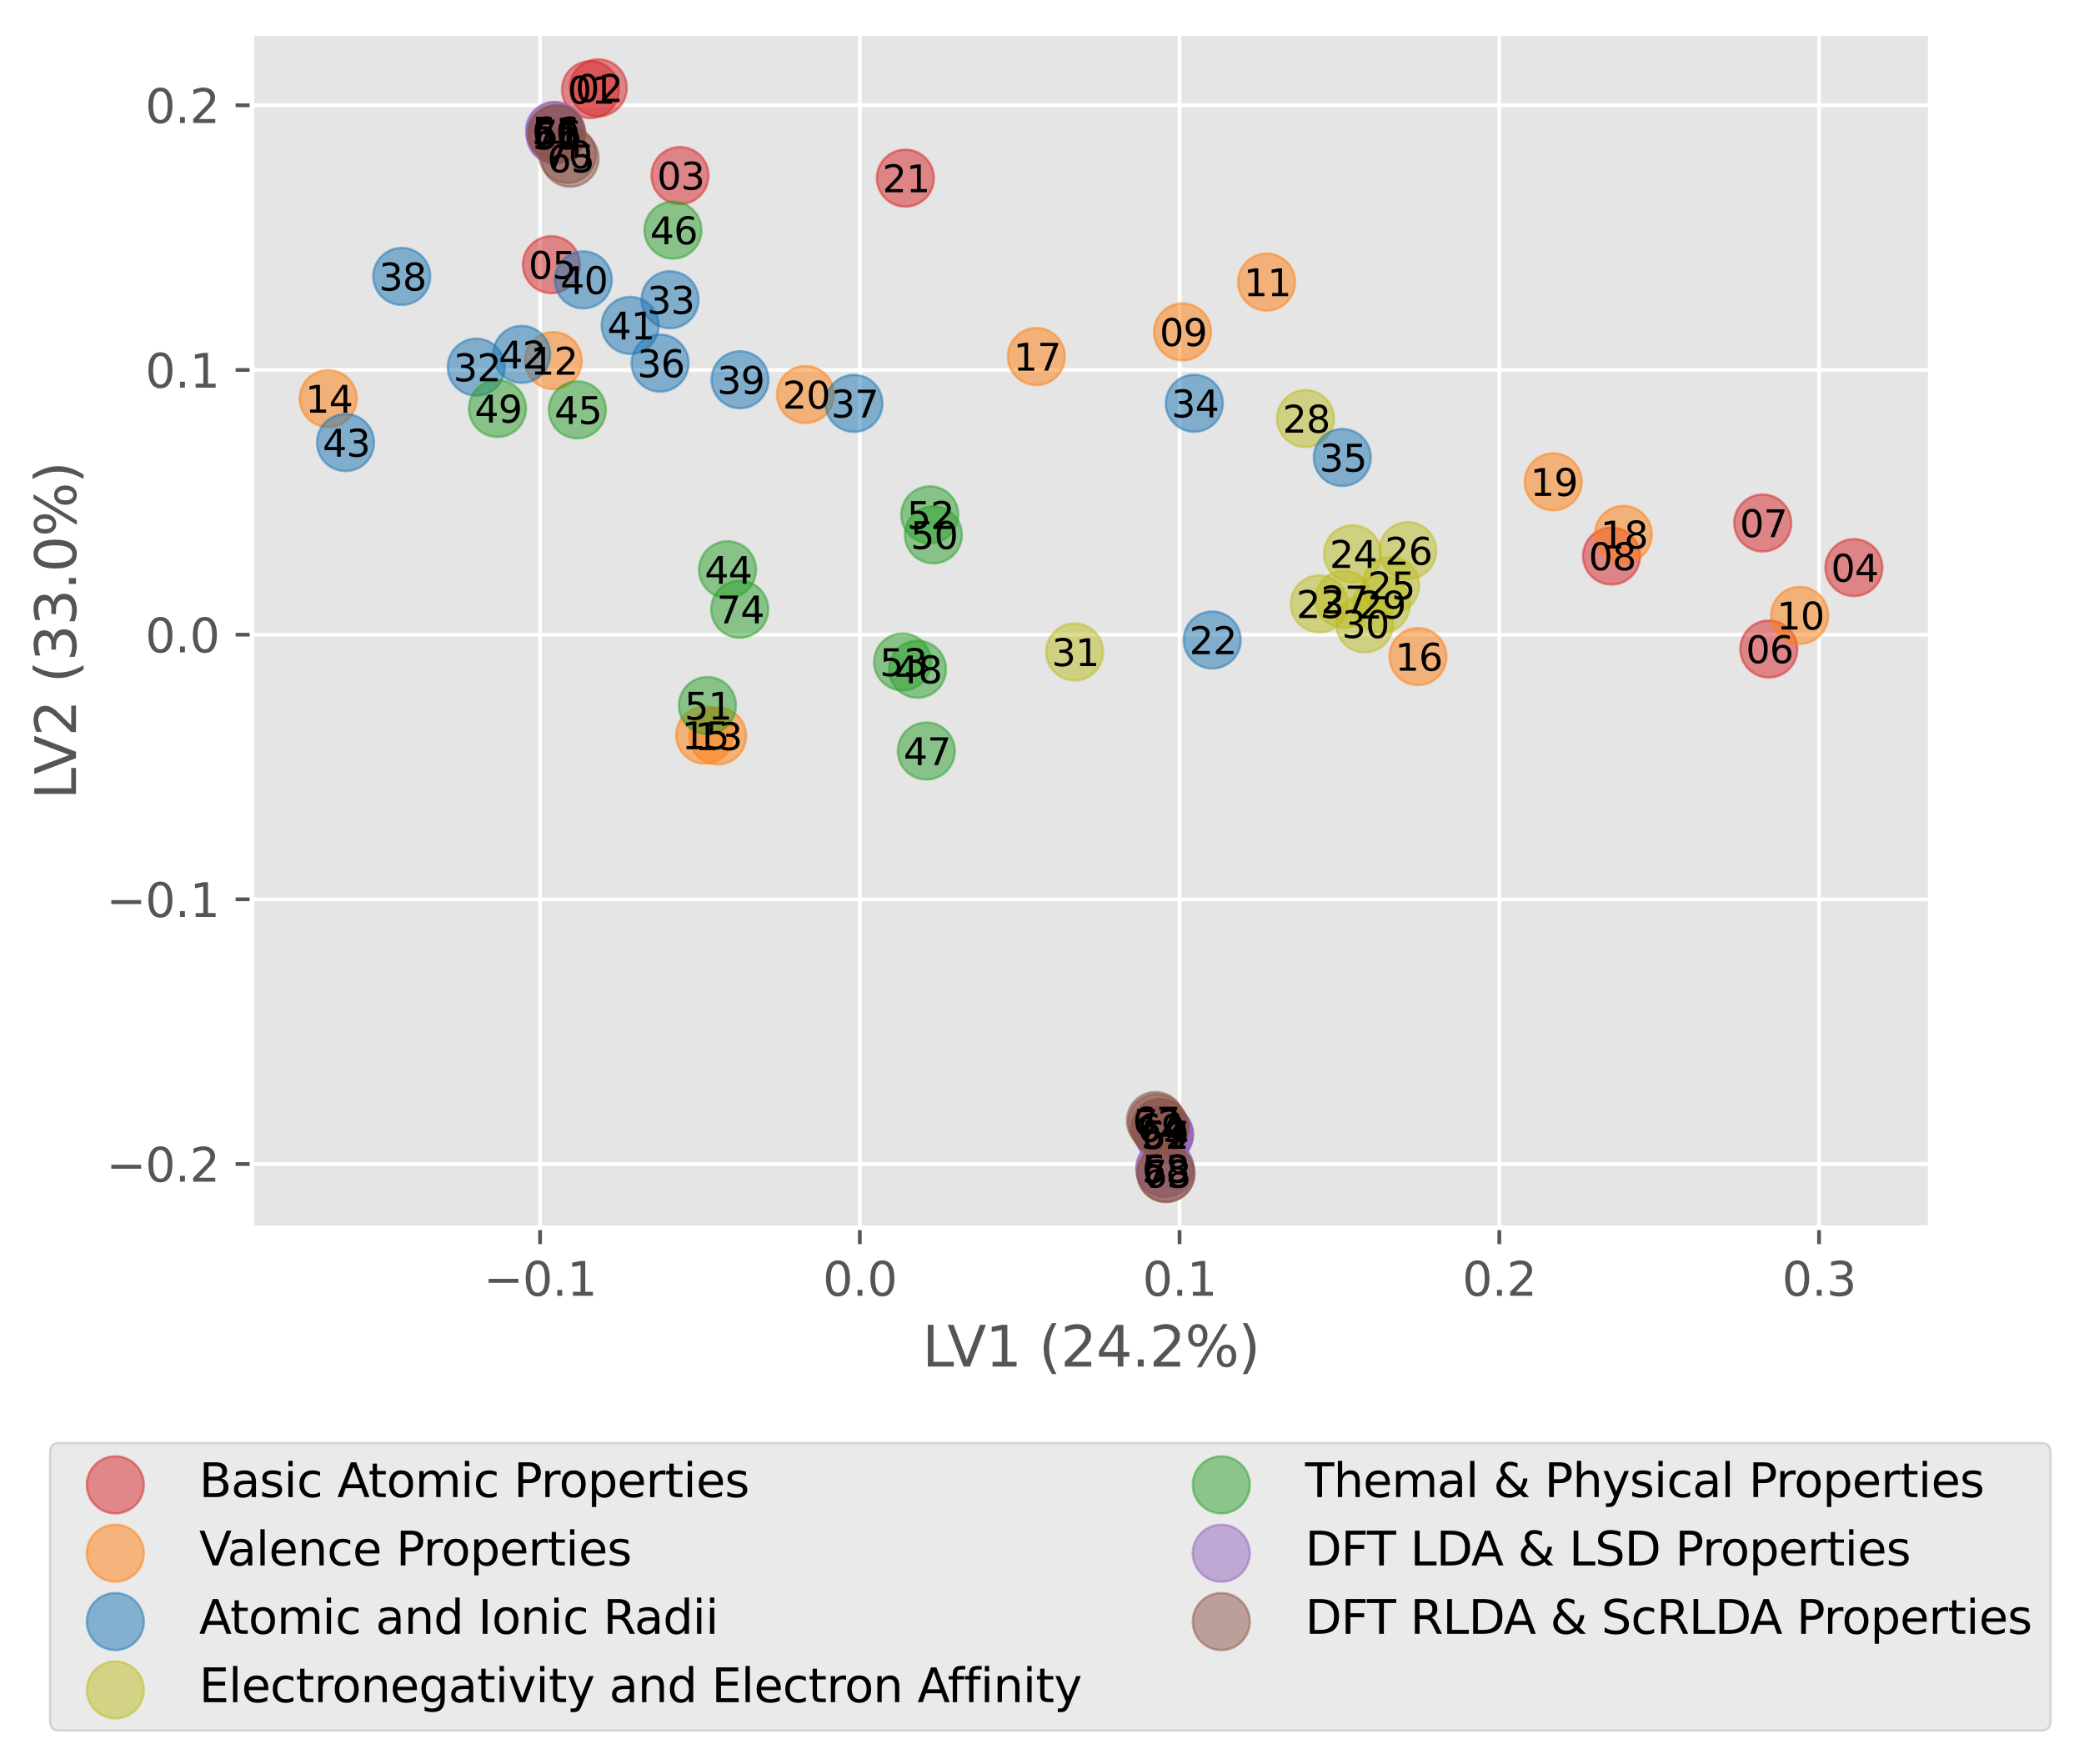 <?xml version="1.0" encoding="utf-8" standalone="no"?>
<!DOCTYPE svg PUBLIC "-//W3C//DTD SVG 1.1//EN"
  "http://www.w3.org/Graphics/SVG/1.1/DTD/svg11.dtd">
<svg xmlns:xlink="http://www.w3.org/1999/xlink" width="447.493pt" height="378.76pt" viewBox="0 0 447.493 378.76" xmlns="http://www.w3.org/2000/svg" version="1.1">
 <defs>
  <style type="text/css">*{stroke-linejoin: round; stroke-linecap: butt}</style>
 </defs>
 <g id="figure_1">
  <g id="patch_1">
   <path d="M 0 378.76
L 447.493 378.76
L 447.493 0
L 0 0
z
" style="fill: #ffffff"/>
  </g>
  <g id="axes_1">
   <g id="patch_2">
    <path d="M 54.097 263.624
L 414.467 263.624
L 414.467 7.2
L 54.097 7.2
z
" style="fill: #e5e5e5"/>
   </g>
   <g id="matplotlib.axis_1">
    <g id="xtick_1">
     <g id="line2d_1">
      <path d="M 115.97 263.624
L 115.97 7.2
" clip-path="url(#pcb018dd559)" style="fill: none; stroke: #ffffff; stroke-width: 0.8; stroke-linecap: square"/>
     </g>
     <g id="line2d_2">
      <defs>
       <path id="md3a724da90" d="M 0 0
L 0 3.5
" style="stroke: #555555; stroke-width: 0.8"/>
      </defs>
      <g>
       <use xlink:href="#md3a724da90" x="115.97" y="263.624" style="fill: #555555; stroke: #555555; stroke-width: 0.8"/>
      </g>
     </g>
     <g id="text_1">
      <!-- −0.1 -->
      <g style="fill: #555555" transform="translate(103.829 278.222) scale(0.1 -0.1)">
       <defs>
        <path id="DejaVuSans-2212" d="M 678 2272
L 4684 2272
L 4684 1741
L 678 1741
L 678 2272
z
" transform="scale(0.016)"/>
        <path id="DejaVuSans-30" d="M 2034 4250
Q 1547 4250 1301 3770
Q 1056 3291 1056 2328
Q 1056 1369 1301 889
Q 1547 409 2034 409
Q 2525 409 2770 889
Q 3016 1369 3016 2328
Q 3016 3291 2770 3770
Q 2525 4250 2034 4250
z
M 2034 4750
Q 2819 4750 3233 4129
Q 3647 3509 3647 2328
Q 3647 1150 3233 529
Q 2819 -91 2034 -91
Q 1250 -91 836 529
Q 422 1150 422 2328
Q 422 3509 836 4129
Q 1250 4750 2034 4750
z
" transform="scale(0.016)"/>
        <path id="DejaVuSans-2e" d="M 684 794
L 1344 794
L 1344 0
L 684 0
L 684 794
z
" transform="scale(0.016)"/>
        <path id="DejaVuSans-31" d="M 794 531
L 1825 531
L 1825 4091
L 703 3866
L 703 4441
L 1819 4666
L 2450 4666
L 2450 531
L 3481 531
L 3481 0
L 794 0
L 794 531
z
" transform="scale(0.016)"/>
       </defs>
       <use xlink:href="#DejaVuSans-2212"/>
       <use xlink:href="#DejaVuSans-30" transform="translate(83.789 0)"/>
       <use xlink:href="#DejaVuSans-2e" transform="translate(147.412 0)"/>
       <use xlink:href="#DejaVuSans-31" transform="translate(179.199 0)"/>
      </g>
     </g>
    </g>
    <g id="xtick_2">
     <g id="line2d_3">
      <path d="M 184.628 263.624
L 184.628 7.2
" clip-path="url(#pcb018dd559)" style="fill: none; stroke: #ffffff; stroke-width: 0.8; stroke-linecap: square"/>
     </g>
     <g id="line2d_4">
      <g>
       <use xlink:href="#md3a724da90" x="184.628" y="263.624" style="fill: #555555; stroke: #555555; stroke-width: 0.8"/>
      </g>
     </g>
     <g id="text_2">
      <!-- 0.0 -->
      <g style="fill: #555555" transform="translate(176.676 278.222) scale(0.1 -0.1)">
       <use xlink:href="#DejaVuSans-30"/>
       <use xlink:href="#DejaVuSans-2e" transform="translate(63.623 0)"/>
       <use xlink:href="#DejaVuSans-30" transform="translate(95.41 0)"/>
      </g>
     </g>
    </g>
    <g id="xtick_3">
     <g id="line2d_5">
      <path d="M 253.285 263.624
L 253.285 7.2
" clip-path="url(#pcb018dd559)" style="fill: none; stroke: #ffffff; stroke-width: 0.8; stroke-linecap: square"/>
     </g>
     <g id="line2d_6">
      <g>
       <use xlink:href="#md3a724da90" x="253.285" y="263.624" style="fill: #555555; stroke: #555555; stroke-width: 0.8"/>
      </g>
     </g>
     <g id="text_3">
      <!-- 0.1 -->
      <g style="fill: #555555" transform="translate(245.334 278.222) scale(0.1 -0.1)">
       <use xlink:href="#DejaVuSans-30"/>
       <use xlink:href="#DejaVuSans-2e" transform="translate(63.623 0)"/>
       <use xlink:href="#DejaVuSans-31" transform="translate(95.41 0)"/>
      </g>
     </g>
    </g>
    <g id="xtick_4">
     <g id="line2d_7">
      <path d="M 321.943 263.624
L 321.943 7.2
" clip-path="url(#pcb018dd559)" style="fill: none; stroke: #ffffff; stroke-width: 0.8; stroke-linecap: square"/>
     </g>
     <g id="line2d_8">
      <g>
       <use xlink:href="#md3a724da90" x="321.943" y="263.624" style="fill: #555555; stroke: #555555; stroke-width: 0.8"/>
      </g>
     </g>
     <g id="text_4">
      <!-- 0.2 -->
      <g style="fill: #555555" transform="translate(313.991 278.222) scale(0.1 -0.1)">
       <defs>
        <path id="DejaVuSans-32" d="M 1228 531
L 3431 531
L 3431 0
L 469 0
L 469 531
Q 828 903 1448 1529
Q 2069 2156 2228 2338
Q 2531 2678 2651 2914
Q 2772 3150 2772 3378
Q 2772 3750 2511 3984
Q 2250 4219 1831 4219
Q 1534 4219 1204 4116
Q 875 4013 500 3803
L 500 4441
Q 881 4594 1212 4672
Q 1544 4750 1819 4750
Q 2544 4750 2975 4387
Q 3406 4025 3406 3419
Q 3406 3131 3298 2873
Q 3191 2616 2906 2266
Q 2828 2175 2409 1742
Q 1991 1309 1228 531
z
" transform="scale(0.016)"/>
       </defs>
       <use xlink:href="#DejaVuSans-30"/>
       <use xlink:href="#DejaVuSans-2e" transform="translate(63.623 0)"/>
       <use xlink:href="#DejaVuSans-32" transform="translate(95.41 0)"/>
      </g>
     </g>
    </g>
    <g id="xtick_5">
     <g id="line2d_9">
      <path d="M 390.6 263.624
L 390.6 7.2
" clip-path="url(#pcb018dd559)" style="fill: none; stroke: #ffffff; stroke-width: 0.8; stroke-linecap: square"/>
     </g>
     <g id="line2d_10">
      <g>
       <use xlink:href="#md3a724da90" x="390.6" y="263.624" style="fill: #555555; stroke: #555555; stroke-width: 0.8"/>
      </g>
     </g>
     <g id="text_5">
      <!-- 0.3 -->
      <g style="fill: #555555" transform="translate(382.649 278.222) scale(0.1 -0.1)">
       <defs>
        <path id="DejaVuSans-33" d="M 2597 2516
Q 3050 2419 3304 2112
Q 3559 1806 3559 1356
Q 3559 666 3084 287
Q 2609 -91 1734 -91
Q 1441 -91 1130 -33
Q 819 25 488 141
L 488 750
Q 750 597 1062 519
Q 1375 441 1716 441
Q 2309 441 2620 675
Q 2931 909 2931 1356
Q 2931 1769 2642 2001
Q 2353 2234 1838 2234
L 1294 2234
L 1294 2753
L 1863 2753
Q 2328 2753 2575 2939
Q 2822 3125 2822 3475
Q 2822 3834 2567 4026
Q 2313 4219 1838 4219
Q 1578 4219 1281 4162
Q 984 4106 628 3988
L 628 4550
Q 988 4650 1302 4700
Q 1616 4750 1894 4750
Q 2613 4750 3031 4423
Q 3450 4097 3450 3541
Q 3450 3153 3228 2886
Q 3006 2619 2597 2516
z
" transform="scale(0.016)"/>
       </defs>
       <use xlink:href="#DejaVuSans-30"/>
       <use xlink:href="#DejaVuSans-2e" transform="translate(63.623 0)"/>
       <use xlink:href="#DejaVuSans-33" transform="translate(95.41 0)"/>
      </g>
     </g>
    </g>
    <g id="text_6">
     <!-- LV1 (24.2%) -->
     <g style="fill: #555555" transform="translate(198.028 293.42) scale(0.12 -0.12)">
      <defs>
       <path id="DejaVuSans-4c" d="M 628 4666
L 1259 4666
L 1259 531
L 3531 531
L 3531 0
L 628 0
L 628 4666
z
" transform="scale(0.016)"/>
       <path id="DejaVuSans-56" d="M 1831 0
L 50 4666
L 709 4666
L 2188 738
L 3669 4666
L 4325 4666
L 2547 0
L 1831 0
z
" transform="scale(0.016)"/>
       <path id="DejaVuSans-20" transform="scale(0.016)"/>
       <path id="DejaVuSans-28" d="M 1984 4856
Q 1566 4138 1362 3434
Q 1159 2731 1159 2009
Q 1159 1288 1364 580
Q 1569 -128 1984 -844
L 1484 -844
Q 1016 -109 783 600
Q 550 1309 550 2009
Q 550 2706 781 3412
Q 1013 4119 1484 4856
L 1984 4856
z
" transform="scale(0.016)"/>
       <path id="DejaVuSans-34" d="M 2419 4116
L 825 1625
L 2419 1625
L 2419 4116
z
M 2253 4666
L 3047 4666
L 3047 1625
L 3713 1625
L 3713 1100
L 3047 1100
L 3047 0
L 2419 0
L 2419 1100
L 313 1100
L 313 1709
L 2253 4666
z
" transform="scale(0.016)"/>
       <path id="DejaVuSans-25" d="M 4653 2053
Q 4381 2053 4226 1822
Q 4072 1591 4072 1178
Q 4072 772 4226 539
Q 4381 306 4653 306
Q 4919 306 5073 539
Q 5228 772 5228 1178
Q 5228 1588 5073 1820
Q 4919 2053 4653 2053
z
M 4653 2450
Q 5147 2450 5437 2106
Q 5728 1763 5728 1178
Q 5728 594 5436 251
Q 5144 -91 4653 -91
Q 4153 -91 3862 251
Q 3572 594 3572 1178
Q 3572 1766 3864 2108
Q 4156 2450 4653 2450
z
M 1428 4353
Q 1159 4353 1004 4120
Q 850 3888 850 3481
Q 850 3069 1003 2837
Q 1156 2606 1428 2606
Q 1700 2606 1854 2837
Q 2009 3069 2009 3481
Q 2009 3884 1853 4118
Q 1697 4353 1428 4353
z
M 4250 4750
L 4750 4750
L 1831 -91
L 1331 -91
L 4250 4750
z
M 1428 4750
Q 1922 4750 2215 4408
Q 2509 4066 2509 3481
Q 2509 2891 2217 2550
Q 1925 2209 1428 2209
Q 931 2209 642 2551
Q 353 2894 353 3481
Q 353 4063 643 4406
Q 934 4750 1428 4750
z
" transform="scale(0.016)"/>
       <path id="DejaVuSans-29" d="M 513 4856
L 1013 4856
Q 1481 4119 1714 3412
Q 1947 2706 1947 2009
Q 1947 1309 1714 600
Q 1481 -109 1013 -844
L 513 -844
Q 928 -128 1133 580
Q 1338 1288 1338 2009
Q 1338 2731 1133 3434
Q 928 4138 513 4856
z
" transform="scale(0.016)"/>
      </defs>
      <use xlink:href="#DejaVuSans-4c"/>
      <use xlink:href="#DejaVuSans-56" transform="translate(44.713 0)"/>
      <use xlink:href="#DejaVuSans-31" transform="translate(113.121 0)"/>
      <use xlink:href="#DejaVuSans-20" transform="translate(176.744 0)"/>
      <use xlink:href="#DejaVuSans-28" transform="translate(208.531 0)"/>
      <use xlink:href="#DejaVuSans-32" transform="translate(247.545 0)"/>
      <use xlink:href="#DejaVuSans-34" transform="translate(311.168 0)"/>
      <use xlink:href="#DejaVuSans-2e" transform="translate(374.791 0)"/>
      <use xlink:href="#DejaVuSans-32" transform="translate(406.578 0)"/>
      <use xlink:href="#DejaVuSans-25" transform="translate(470.201 0)"/>
      <use xlink:href="#DejaVuSans-29" transform="translate(565.221 0)"/>
     </g>
    </g>
   </g>
   <g id="matplotlib.axis_2">
    <g id="ytick_1">
     <g id="line2d_11">
      <path d="M 54.097 249.929
L 414.467 249.929
" clip-path="url(#pcb018dd559)" style="fill: none; stroke: #ffffff; stroke-width: 0.8; stroke-linecap: square"/>
     </g>
     <g id="line2d_12">
      <defs>
       <path id="md86fc10a53" d="M 0 0
L -3.5 0
" style="stroke: #555555; stroke-width: 0.8"/>
      </defs>
      <g>
       <use xlink:href="#md86fc10a53" x="54.097" y="249.929" style="fill: #555555; stroke: #555555; stroke-width: 0.8"/>
      </g>
     </g>
     <g id="text_7">
      <!-- −0.2 -->
      <g style="fill: #555555" transform="translate(22.814 253.728) scale(0.1 -0.1)">
       <use xlink:href="#DejaVuSans-2212"/>
       <use xlink:href="#DejaVuSans-30" transform="translate(83.789 0)"/>
       <use xlink:href="#DejaVuSans-2e" transform="translate(147.412 0)"/>
       <use xlink:href="#DejaVuSans-32" transform="translate(179.199 0)"/>
      </g>
     </g>
    </g>
    <g id="ytick_2">
     <g id="line2d_13">
      <path d="M 54.097 193.098
L 414.467 193.098
" clip-path="url(#pcb018dd559)" style="fill: none; stroke: #ffffff; stroke-width: 0.8; stroke-linecap: square"/>
     </g>
     <g id="line2d_14">
      <g>
       <use xlink:href="#md86fc10a53" x="54.097" y="193.098" style="fill: #555555; stroke: #555555; stroke-width: 0.8"/>
      </g>
     </g>
     <g id="text_8">
      <!-- −0.1 -->
      <g style="fill: #555555" transform="translate(22.814 196.897) scale(0.1 -0.1)">
       <use xlink:href="#DejaVuSans-2212"/>
       <use xlink:href="#DejaVuSans-30" transform="translate(83.789 0)"/>
       <use xlink:href="#DejaVuSans-2e" transform="translate(147.412 0)"/>
       <use xlink:href="#DejaVuSans-31" transform="translate(179.199 0)"/>
      </g>
     </g>
    </g>
    <g id="ytick_3">
     <g id="line2d_15">
      <path d="M 54.097 136.266
L 414.467 136.266
" clip-path="url(#pcb018dd559)" style="fill: none; stroke: #ffffff; stroke-width: 0.8; stroke-linecap: square"/>
     </g>
     <g id="line2d_16">
      <g>
       <use xlink:href="#md86fc10a53" x="54.097" y="136.266" style="fill: #555555; stroke: #555555; stroke-width: 0.8"/>
      </g>
     </g>
     <g id="text_9">
      <!-- 0.0 -->
      <g style="fill: #555555" transform="translate(31.193 140.066) scale(0.1 -0.1)">
       <use xlink:href="#DejaVuSans-30"/>
       <use xlink:href="#DejaVuSans-2e" transform="translate(63.623 0)"/>
       <use xlink:href="#DejaVuSans-30" transform="translate(95.41 0)"/>
      </g>
     </g>
    </g>
    <g id="ytick_4">
     <g id="line2d_17">
      <path d="M 54.097 79.435
L 414.467 79.435
" clip-path="url(#pcb018dd559)" style="fill: none; stroke: #ffffff; stroke-width: 0.8; stroke-linecap: square"/>
     </g>
     <g id="line2d_18">
      <g>
       <use xlink:href="#md86fc10a53" x="54.097" y="79.435" style="fill: #555555; stroke: #555555; stroke-width: 0.8"/>
      </g>
     </g>
     <g id="text_10">
      <!-- 0.1 -->
      <g style="fill: #555555" transform="translate(31.193 83.234) scale(0.1 -0.1)">
       <use xlink:href="#DejaVuSans-30"/>
       <use xlink:href="#DejaVuSans-2e" transform="translate(63.623 0)"/>
       <use xlink:href="#DejaVuSans-31" transform="translate(95.41 0)"/>
      </g>
     </g>
    </g>
    <g id="ytick_5">
     <g id="line2d_19">
      <path d="M 54.097 22.604
L 414.467 22.604
" clip-path="url(#pcb018dd559)" style="fill: none; stroke: #ffffff; stroke-width: 0.8; stroke-linecap: square"/>
     </g>
     <g id="line2d_20">
      <g>
       <use xlink:href="#md86fc10a53" x="54.097" y="22.604" style="fill: #555555; stroke: #555555; stroke-width: 0.8"/>
      </g>
     </g>
     <g id="text_11">
      <!-- 0.2 -->
      <g style="fill: #555555" transform="translate(31.193 26.403) scale(0.1 -0.1)">
       <use xlink:href="#DejaVuSans-30"/>
       <use xlink:href="#DejaVuSans-2e" transform="translate(63.623 0)"/>
       <use xlink:href="#DejaVuSans-32" transform="translate(95.41 0)"/>
      </g>
     </g>
    </g>
    <g id="text_12">
     <!-- LV2 (33.0%) -->
     <g style="fill: #555555" transform="translate(16.318 171.666) rotate(-90) scale(0.12 -0.12)">
      <use xlink:href="#DejaVuSans-4c"/>
      <use xlink:href="#DejaVuSans-56" transform="translate(44.713 0)"/>
      <use xlink:href="#DejaVuSans-32" transform="translate(113.121 0)"/>
      <use xlink:href="#DejaVuSans-20" transform="translate(176.744 0)"/>
      <use xlink:href="#DejaVuSans-28" transform="translate(208.531 0)"/>
      <use xlink:href="#DejaVuSans-33" transform="translate(247.545 0)"/>
      <use xlink:href="#DejaVuSans-33" transform="translate(311.168 0)"/>
      <use xlink:href="#DejaVuSans-2e" transform="translate(374.791 0)"/>
      <use xlink:href="#DejaVuSans-30" transform="translate(406.578 0)"/>
      <use xlink:href="#DejaVuSans-25" transform="translate(470.201 0)"/>
      <use xlink:href="#DejaVuSans-29" transform="translate(565.221 0)"/>
     </g>
    </g>
   </g>
   <g id="PathCollection_1">
    <defs>
     <path id="m7bc17dbaa9" d="M 0 6.124
C 1.624 6.124 3.182 5.478 4.33 4.33
C 5.478 3.182 6.124 1.624 6.124 0
C 6.124 -1.624 5.478 -3.182 4.33 -4.33
C 3.182 -5.478 1.624 -6.124 0 -6.124
C -1.624 -6.124 -3.182 -5.478 -4.33 -4.33
C -5.478 -3.182 -6.124 -1.624 -6.124 0
C -6.124 1.624 -5.478 3.182 -4.33 4.33
C -3.182 5.478 -1.624 6.124 0 6.124
z
" style="stroke: #d62728; stroke-opacity: 0.5; stroke-width: 0.5"/>
    </defs>
    <g clip-path="url(#pcb018dd559)">
     <use xlink:href="#m7bc17dbaa9" x="126.792" y="19.235" style="fill: #d62728; fill-opacity: 0.5; stroke: #d62728; stroke-opacity: 0.5; stroke-width: 0.5"/>
    </g>
   </g>
   <g id="PathCollection_2">
    <g clip-path="url(#pcb018dd559)">
     <use xlink:href="#m7bc17dbaa9" x="128.471" y="18.856" style="fill: #d62728; fill-opacity: 0.5; stroke: #d62728; stroke-opacity: 0.5; stroke-width: 0.5"/>
    </g>
   </g>
   <g id="PathCollection_3">
    <g clip-path="url(#pcb018dd559)">
     <use xlink:href="#m7bc17dbaa9" x="146.012" y="37.687" style="fill: #d62728; fill-opacity: 0.5; stroke: #d62728; stroke-opacity: 0.5; stroke-width: 0.5"/>
    </g>
   </g>
   <g id="PathCollection_4">
    <g clip-path="url(#pcb018dd559)">
     <use xlink:href="#m7bc17dbaa9" x="398.086" y="121.869" style="fill: #d62728; fill-opacity: 0.5; stroke: #d62728; stroke-opacity: 0.5; stroke-width: 0.5"/>
    </g>
   </g>
   <g id="PathCollection_5">
    <g clip-path="url(#pcb018dd559)">
     <use xlink:href="#m7bc17dbaa9" x="118.4" y="56.826" style="fill: #d62728; fill-opacity: 0.5; stroke: #d62728; stroke-opacity: 0.5; stroke-width: 0.5"/>
    </g>
   </g>
   <g id="PathCollection_6">
    <g clip-path="url(#pcb018dd559)">
     <use xlink:href="#m7bc17dbaa9" x="379.818" y="139.352" style="fill: #d62728; fill-opacity: 0.5; stroke: #d62728; stroke-opacity: 0.5; stroke-width: 0.5"/>
    </g>
   </g>
   <g id="PathCollection_7">
    <g clip-path="url(#pcb018dd559)">
     <use xlink:href="#m7bc17dbaa9" x="378.506" y="112.294" style="fill: #d62728; fill-opacity: 0.5; stroke: #d62728; stroke-opacity: 0.5; stroke-width: 0.5"/>
    </g>
   </g>
   <g id="PathCollection_8">
    <g clip-path="url(#pcb018dd559)">
     <use xlink:href="#m7bc17dbaa9" x="346.038" y="119.386" style="fill: #d62728; fill-opacity: 0.5; stroke: #d62728; stroke-opacity: 0.5; stroke-width: 0.5"/>
    </g>
   </g>
   <g id="PathCollection_9">
    <defs>
     <path id="m1e875188ba" d="M 0 6.124
C 1.624 6.124 3.182 5.478 4.33 4.33
C 5.478 3.182 6.124 1.624 6.124 0
C 6.124 -1.624 5.478 -3.182 4.33 -4.33
C 3.182 -5.478 1.624 -6.124 0 -6.124
C -1.624 -6.124 -3.182 -5.478 -4.33 -4.33
C -5.478 -3.182 -6.124 -1.624 -6.124 0
C -6.124 1.624 -5.478 3.182 -4.33 4.33
C -3.182 5.478 -1.624 6.124 0 6.124
z
" style="stroke: #ff7f0e; stroke-opacity: 0.5; stroke-width: 0.5"/>
    </defs>
    <g clip-path="url(#pcb018dd559)">
     <use xlink:href="#m1e875188ba" x="253.918" y="71.261" style="fill: #ff7f0e; fill-opacity: 0.5; stroke: #ff7f0e; stroke-opacity: 0.5; stroke-width: 0.5"/>
    </g>
   </g>
   <g id="PathCollection_10">
    <g clip-path="url(#pcb018dd559)">
     <use xlink:href="#m1e875188ba" x="386.44" y="132.133" style="fill: #ff7f0e; fill-opacity: 0.5; stroke: #ff7f0e; stroke-opacity: 0.5; stroke-width: 0.5"/>
    </g>
   </g>
   <g id="PathCollection_11">
    <g clip-path="url(#pcb018dd559)">
     <use xlink:href="#m1e875188ba" x="271.97" y="60.566" style="fill: #ff7f0e; fill-opacity: 0.5; stroke: #ff7f0e; stroke-opacity: 0.5; stroke-width: 0.5"/>
    </g>
   </g>
   <g id="PathCollection_12">
    <g clip-path="url(#pcb018dd559)">
     <use xlink:href="#m1e875188ba" x="118.801" y="77.419" style="fill: #ff7f0e; fill-opacity: 0.5; stroke: #ff7f0e; stroke-opacity: 0.5; stroke-width: 0.5"/>
    </g>
   </g>
   <g id="PathCollection_13">
    <g clip-path="url(#pcb018dd559)">
     <use xlink:href="#m1e875188ba" x="154.1" y="158.021" style="fill: #ff7f0e; fill-opacity: 0.5; stroke: #ff7f0e; stroke-opacity: 0.5; stroke-width: 0.5"/>
    </g>
   </g>
   <g id="PathCollection_14">
    <g clip-path="url(#pcb018dd559)">
     <use xlink:href="#m1e875188ba" x="70.477" y="85.583" style="fill: #ff7f0e; fill-opacity: 0.5; stroke: #ff7f0e; stroke-opacity: 0.5; stroke-width: 0.5"/>
    </g>
   </g>
   <g id="PathCollection_15">
    <g clip-path="url(#pcb018dd559)">
     <use xlink:href="#m1e875188ba" x="151.311" y="157.838" style="fill: #ff7f0e; fill-opacity: 0.5; stroke: #ff7f0e; stroke-opacity: 0.5; stroke-width: 0.5"/>
    </g>
   </g>
   <g id="PathCollection_16">
    <g clip-path="url(#pcb018dd559)">
     <use xlink:href="#m1e875188ba" x="304.481" y="140.985" style="fill: #ff7f0e; fill-opacity: 0.5; stroke: #ff7f0e; stroke-opacity: 0.5; stroke-width: 0.5"/>
    </g>
   </g>
   <g id="PathCollection_17">
    <g clip-path="url(#pcb018dd559)">
     <use xlink:href="#m1e875188ba" x="222.541" y="76.558" style="fill: #ff7f0e; fill-opacity: 0.5; stroke: #ff7f0e; stroke-opacity: 0.5; stroke-width: 0.5"/>
    </g>
   </g>
   <g id="PathCollection_18">
    <g clip-path="url(#pcb018dd559)">
     <use xlink:href="#m1e875188ba" x="348.576" y="114.741" style="fill: #ff7f0e; fill-opacity: 0.5; stroke: #ff7f0e; stroke-opacity: 0.5; stroke-width: 0.5"/>
    </g>
   </g>
   <g id="PathCollection_19">
    <g clip-path="url(#pcb018dd559)">
     <use xlink:href="#m1e875188ba" x="333.519" y="103.454" style="fill: #ff7f0e; fill-opacity: 0.5; stroke: #ff7f0e; stroke-opacity: 0.5; stroke-width: 0.5"/>
    </g>
   </g>
   <g id="PathCollection_20">
    <g clip-path="url(#pcb018dd559)">
     <use xlink:href="#m1e875188ba" x="172.968" y="84.707" style="fill: #ff7f0e; fill-opacity: 0.5; stroke: #ff7f0e; stroke-opacity: 0.5; stroke-width: 0.5"/>
    </g>
   </g>
   <g id="PathCollection_21">
    <g clip-path="url(#pcb018dd559)">
     <use xlink:href="#m7bc17dbaa9" x="194.404" y="38.245" style="fill: #d62728; fill-opacity: 0.5; stroke: #d62728; stroke-opacity: 0.5; stroke-width: 0.5"/>
    </g>
   </g>
   <g id="PathCollection_22">
    <defs>
     <path id="mf637643820" d="M 0 6.124
C 1.624 6.124 3.182 5.478 4.33 4.33
C 5.478 3.182 6.124 1.624 6.124 0
C 6.124 -1.624 5.478 -3.182 4.33 -4.33
C 3.182 -5.478 1.624 -6.124 0 -6.124
C -1.624 -6.124 -3.182 -5.478 -4.33 -4.33
C -5.478 -3.182 -6.124 -1.624 -6.124 0
C -6.124 1.624 -5.478 3.182 -4.33 4.33
C -3.182 5.478 -1.624 6.124 0 6.124
z
" style="stroke: #1f77b4; stroke-opacity: 0.5; stroke-width: 0.5"/>
    </defs>
    <g clip-path="url(#pcb018dd559)">
     <use xlink:href="#mf637643820" x="260.296" y="137.417" style="fill: #1f77b4; fill-opacity: 0.5; stroke: #1f77b4; stroke-opacity: 0.5; stroke-width: 0.5"/>
    </g>
   </g>
   <g id="PathCollection_23">
    <defs>
     <path id="maa41007885" d="M 0 6.124
C 1.624 6.124 3.182 5.478 4.33 4.33
C 5.478 3.182 6.124 1.624 6.124 0
C 6.124 -1.624 5.478 -3.182 4.33 -4.33
C 3.182 -5.478 1.624 -6.124 0 -6.124
C -1.624 -6.124 -3.182 -5.478 -4.33 -4.33
C -5.478 -3.182 -6.124 -1.624 -6.124 0
C -6.124 1.624 -5.478 3.182 -4.33 4.33
C -3.182 5.478 -1.624 6.124 0 6.124
z
" style="stroke: #bcbd22; stroke-opacity: 0.5; stroke-width: 0.5"/>
    </defs>
    <g clip-path="url(#pcb018dd559)">
     <use xlink:href="#maa41007885" x="283.288" y="129.665" style="fill: #bcbd22; fill-opacity: 0.5; stroke: #bcbd22; stroke-opacity: 0.5; stroke-width: 0.5"/>
    </g>
   </g>
   <g id="PathCollection_24">
    <g clip-path="url(#pcb018dd559)">
     <use xlink:href="#maa41007885" x="290.413" y="118.911" style="fill: #bcbd22; fill-opacity: 0.5; stroke: #bcbd22; stroke-opacity: 0.5; stroke-width: 0.5"/>
    </g>
   </g>
   <g id="PathCollection_25">
    <g clip-path="url(#pcb018dd559)">
     <use xlink:href="#maa41007885" x="298.608" y="125.669" style="fill: #bcbd22; fill-opacity: 0.5; stroke: #bcbd22; stroke-opacity: 0.5; stroke-width: 0.5"/>
    </g>
   </g>
   <g id="PathCollection_26">
    <g clip-path="url(#pcb018dd559)">
     <use xlink:href="#maa41007885" x="302.28" y="118.231" style="fill: #bcbd22; fill-opacity: 0.5; stroke: #bcbd22; stroke-opacity: 0.5; stroke-width: 0.5"/>
    </g>
   </g>
   <g id="PathCollection_27">
    <g clip-path="url(#pcb018dd559)">
     <use xlink:href="#maa41007885" x="288.546" y="128.684" style="fill: #bcbd22; fill-opacity: 0.5; stroke: #bcbd22; stroke-opacity: 0.5; stroke-width: 0.5"/>
    </g>
   </g>
   <g id="PathCollection_28">
    <g clip-path="url(#pcb018dd559)">
     <use xlink:href="#maa41007885" x="280.327" y="89.869" style="fill: #bcbd22; fill-opacity: 0.5; stroke: #bcbd22; stroke-opacity: 0.5; stroke-width: 0.5"/>
    </g>
   </g>
   <g id="PathCollection_29">
    <g clip-path="url(#pcb018dd559)">
     <use xlink:href="#maa41007885" x="296.626" y="129.783" style="fill: #bcbd22; fill-opacity: 0.5; stroke: #bcbd22; stroke-opacity: 0.5; stroke-width: 0.5"/>
    </g>
   </g>
   <g id="PathCollection_30">
    <g clip-path="url(#pcb018dd559)">
     <use xlink:href="#maa41007885" x="293.041" y="133.956" style="fill: #bcbd22; fill-opacity: 0.5; stroke: #bcbd22; stroke-opacity: 0.5; stroke-width: 0.5"/>
    </g>
   </g>
   <g id="PathCollection_31">
    <g clip-path="url(#pcb018dd559)">
     <use xlink:href="#maa41007885" x="230.75" y="139.988" style="fill: #bcbd22; fill-opacity: 0.5; stroke: #bcbd22; stroke-opacity: 0.5; stroke-width: 0.5"/>
    </g>
   </g>
   <g id="PathCollection_32">
    <g clip-path="url(#pcb018dd559)">
     <use xlink:href="#mf637643820" x="102.271" y="78.831" style="fill: #1f77b4; fill-opacity: 0.5; stroke: #1f77b4; stroke-opacity: 0.5; stroke-width: 0.5"/>
    </g>
   </g>
   <g id="PathCollection_33">
    <g clip-path="url(#pcb018dd559)">
     <use xlink:href="#mf637643820" x="143.873" y="64.356" style="fill: #1f77b4; fill-opacity: 0.5; stroke: #1f77b4; stroke-opacity: 0.5; stroke-width: 0.5"/>
    </g>
   </g>
   <g id="PathCollection_34">
    <g clip-path="url(#pcb018dd559)">
     <use xlink:href="#mf637643820" x="256.454" y="86.586" style="fill: #1f77b4; fill-opacity: 0.5; stroke: #1f77b4; stroke-opacity: 0.5; stroke-width: 0.5"/>
    </g>
   </g>
   <g id="PathCollection_35">
    <g clip-path="url(#pcb018dd559)">
     <use xlink:href="#mf637643820" x="288.229" y="98.231" style="fill: #1f77b4; fill-opacity: 0.5; stroke: #1f77b4; stroke-opacity: 0.5; stroke-width: 0.5"/>
    </g>
   </g>
   <g id="PathCollection_36">
    <g clip-path="url(#pcb018dd559)">
     <use xlink:href="#mf637643820" x="141.738" y="77.963" style="fill: #1f77b4; fill-opacity: 0.5; stroke: #1f77b4; stroke-opacity: 0.5; stroke-width: 0.5"/>
    </g>
   </g>
   <g id="PathCollection_37">
    <g clip-path="url(#pcb018dd559)">
     <use xlink:href="#mf637643820" x="183.365" y="86.61" style="fill: #1f77b4; fill-opacity: 0.5; stroke: #1f77b4; stroke-opacity: 0.5; stroke-width: 0.5"/>
    </g>
   </g>
   <g id="PathCollection_38">
    <g clip-path="url(#pcb018dd559)">
     <use xlink:href="#mf637643820" x="86.271" y="59.347" style="fill: #1f77b4; fill-opacity: 0.5; stroke: #1f77b4; stroke-opacity: 0.5; stroke-width: 0.5"/>
    </g>
   </g>
   <g id="PathCollection_39">
    <g clip-path="url(#pcb018dd559)">
     <use xlink:href="#mf637643820" x="158.9" y="81.535" style="fill: #1f77b4; fill-opacity: 0.5; stroke: #1f77b4; stroke-opacity: 0.5; stroke-width: 0.5"/>
    </g>
   </g>
   <g id="PathCollection_40">
    <g clip-path="url(#pcb018dd559)">
     <use xlink:href="#mf637643820" x="125.25" y="60.09" style="fill: #1f77b4; fill-opacity: 0.5; stroke: #1f77b4; stroke-opacity: 0.5; stroke-width: 0.5"/>
    </g>
   </g>
   <g id="PathCollection_41">
    <g clip-path="url(#pcb018dd559)">
     <use xlink:href="#mf637643820" x="135.317" y="69.86" style="fill: #1f77b4; fill-opacity: 0.5; stroke: #1f77b4; stroke-opacity: 0.5; stroke-width: 0.5"/>
    </g>
   </g>
   <g id="PathCollection_42">
    <g clip-path="url(#pcb018dd559)">
     <use xlink:href="#mf637643820" x="112.011" y="76.09" style="fill: #1f77b4; fill-opacity: 0.5; stroke: #1f77b4; stroke-opacity: 0.5; stroke-width: 0.5"/>
    </g>
   </g>
   <g id="PathCollection_43">
    <g clip-path="url(#pcb018dd559)">
     <use xlink:href="#mf637643820" x="74.195" y="95.022" style="fill: #1f77b4; fill-opacity: 0.5; stroke: #1f77b4; stroke-opacity: 0.5; stroke-width: 0.5"/>
    </g>
   </g>
   <g id="PathCollection_44">
    <defs>
     <path id="m4e90820d98" d="M 0 6.124
C 1.624 6.124 3.182 5.478 4.33 4.33
C 5.478 3.182 6.124 1.624 6.124 0
C 6.124 -1.624 5.478 -3.182 4.33 -4.33
C 3.182 -5.478 1.624 -6.124 0 -6.124
C -1.624 -6.124 -3.182 -5.478 -4.33 -4.33
C -5.478 -3.182 -6.124 -1.624 -6.124 0
C -6.124 1.624 -5.478 3.182 -4.33 4.33
C -3.182 5.478 -1.624 6.124 0 6.124
z
" style="stroke: #2ca02c; stroke-opacity: 0.5; stroke-width: 0.5"/>
    </defs>
    <g clip-path="url(#pcb018dd559)">
     <use xlink:href="#m4e90820d98" x="156.219" y="122.329" style="fill: #2ca02c; fill-opacity: 0.5; stroke: #2ca02c; stroke-opacity: 0.5; stroke-width: 0.5"/>
    </g>
   </g>
   <g id="PathCollection_45">
    <g clip-path="url(#pcb018dd559)">
     <use xlink:href="#m4e90820d98" x="123.972" y="87.998" style="fill: #2ca02c; fill-opacity: 0.5; stroke: #2ca02c; stroke-opacity: 0.5; stroke-width: 0.5"/>
    </g>
   </g>
   <g id="PathCollection_46">
    <g clip-path="url(#pcb018dd559)">
     <use xlink:href="#m4e90820d98" x="144.506" y="49.413" style="fill: #2ca02c; fill-opacity: 0.5; stroke: #2ca02c; stroke-opacity: 0.5; stroke-width: 0.5"/>
    </g>
   </g>
   <g id="PathCollection_47">
    <g clip-path="url(#pcb018dd559)">
     <use xlink:href="#m4e90820d98" x="198.908" y="161.253" style="fill: #2ca02c; fill-opacity: 0.5; stroke: #2ca02c; stroke-opacity: 0.5; stroke-width: 0.5"/>
    </g>
   </g>
   <g id="PathCollection_48">
    <g clip-path="url(#pcb018dd559)">
     <use xlink:href="#m4e90820d98" x="197.011" y="143.691" style="fill: #2ca02c; fill-opacity: 0.5; stroke: #2ca02c; stroke-opacity: 0.5; stroke-width: 0.5"/>
    </g>
   </g>
   <g id="PathCollection_49">
    <g clip-path="url(#pcb018dd559)">
     <use xlink:href="#m4e90820d98" x="106.827" y="87.702" style="fill: #2ca02c; fill-opacity: 0.5; stroke: #2ca02c; stroke-opacity: 0.5; stroke-width: 0.5"/>
    </g>
   </g>
   <g id="PathCollection_50">
    <g clip-path="url(#pcb018dd559)">
     <use xlink:href="#m4e90820d98" x="200.421" y="114.836" style="fill: #2ca02c; fill-opacity: 0.5; stroke: #2ca02c; stroke-opacity: 0.5; stroke-width: 0.5"/>
    </g>
   </g>
   <g id="PathCollection_51">
    <g clip-path="url(#pcb018dd559)">
     <use xlink:href="#m4e90820d98" x="151.898" y="151.485" style="fill: #2ca02c; fill-opacity: 0.5; stroke: #2ca02c; stroke-opacity: 0.5; stroke-width: 0.5"/>
    </g>
   </g>
   <g id="PathCollection_52">
    <g clip-path="url(#pcb018dd559)">
     <use xlink:href="#m4e90820d98" x="199.645" y="110.544" style="fill: #2ca02c; fill-opacity: 0.5; stroke: #2ca02c; stroke-opacity: 0.5; stroke-width: 0.5"/>
    </g>
   </g>
   <g id="PathCollection_53">
    <g clip-path="url(#pcb018dd559)">
     <use xlink:href="#m4e90820d98" x="193.815" y="142.13" style="fill: #2ca02c; fill-opacity: 0.5; stroke: #2ca02c; stroke-opacity: 0.5; stroke-width: 0.5"/>
    </g>
   </g>
   <g id="PathCollection_54">
    <defs>
     <path id="m79b08c239e" d="M 0 6.124
C 1.624 6.124 3.182 5.478 4.33 4.33
C 5.478 3.182 6.124 1.624 6.124 0
C 6.124 -1.624 5.478 -3.182 4.33 -4.33
C 3.182 -5.478 1.624 -6.124 0 -6.124
C -1.624 -6.124 -3.182 -5.478 -4.33 -4.33
C -5.478 -3.182 -6.124 -1.624 -6.124 0
C -6.124 1.624 -5.478 3.182 -4.33 4.33
C -3.182 5.478 -1.624 6.124 0 6.124
z
" style="stroke: #9467bd; stroke-opacity: 0.5; stroke-width: 0.5"/>
    </defs>
    <g clip-path="url(#pcb018dd559)">
     <use xlink:href="#m79b08c239e" x="249.992" y="243.532" style="fill: #9467bd; fill-opacity: 0.5; stroke: #9467bd; stroke-opacity: 0.5; stroke-width: 0.5"/>
    </g>
   </g>
   <g id="PathCollection_55">
    <g clip-path="url(#pcb018dd559)">
     <use xlink:href="#m79b08c239e" x="119.262" y="29.004" style="fill: #9467bd; fill-opacity: 0.5; stroke: #9467bd; stroke-opacity: 0.5; stroke-width: 0.5"/>
    </g>
   </g>
   <g id="PathCollection_56">
    <g clip-path="url(#pcb018dd559)">
     <use xlink:href="#m79b08c239e" x="119.118" y="28.024" style="fill: #9467bd; fill-opacity: 0.5; stroke: #9467bd; stroke-opacity: 0.5; stroke-width: 0.5"/>
    </g>
   </g>
   <g id="PathCollection_57">
    <g clip-path="url(#pcb018dd559)">
     <use xlink:href="#m79b08c239e" x="250.016" y="243.639" style="fill: #9467bd; fill-opacity: 0.5; stroke: #9467bd; stroke-opacity: 0.5; stroke-width: 0.5"/>
    </g>
   </g>
   <g id="PathCollection_58">
    <g clip-path="url(#pcb018dd559)">
     <use xlink:href="#m79b08c239e" x="250.12" y="250.895" style="fill: #9467bd; fill-opacity: 0.5; stroke: #9467bd; stroke-opacity: 0.5; stroke-width: 0.5"/>
    </g>
   </g>
   <g id="PathCollection_59">
    <g clip-path="url(#pcb018dd559)">
     <use xlink:href="#m79b08c239e" x="249.992" y="243.532" style="fill: #9467bd; fill-opacity: 0.5; stroke: #9467bd; stroke-opacity: 0.5; stroke-width: 0.5"/>
    </g>
   </g>
   <g id="PathCollection_60">
    <g clip-path="url(#pcb018dd559)">
     <use xlink:href="#m79b08c239e" x="119.262" y="29.004" style="fill: #9467bd; fill-opacity: 0.5; stroke: #9467bd; stroke-opacity: 0.5; stroke-width: 0.5"/>
    </g>
   </g>
   <g id="PathCollection_61">
    <g clip-path="url(#pcb018dd559)">
     <use xlink:href="#m79b08c239e" x="119.115" y="28.024" style="fill: #9467bd; fill-opacity: 0.5; stroke: #9467bd; stroke-opacity: 0.5; stroke-width: 0.5"/>
    </g>
   </g>
   <g id="PathCollection_62">
    <g clip-path="url(#pcb018dd559)">
     <use xlink:href="#m79b08c239e" x="250.016" y="243.639" style="fill: #9467bd; fill-opacity: 0.5; stroke: #9467bd; stroke-opacity: 0.5; stroke-width: 0.5"/>
    </g>
   </g>
   <g id="PathCollection_63">
    <g clip-path="url(#pcb018dd559)">
     <use xlink:href="#m79b08c239e" x="250.121" y="250.887" style="fill: #9467bd; fill-opacity: 0.5; stroke: #9467bd; stroke-opacity: 0.5; stroke-width: 0.5"/>
    </g>
   </g>
   <g id="PathCollection_64">
    <defs>
     <path id="mf2e0cb419d" d="M 0 6.124
C 1.624 6.124 3.182 5.478 4.33 4.33
C 5.478 3.182 6.124 1.624 6.124 0
C 6.124 -1.624 5.478 -3.182 4.33 -4.33
C 3.182 -5.478 1.624 -6.124 0 -6.124
C -1.624 -6.124 -3.182 -5.478 -4.33 -4.33
C -5.478 -3.182 -6.124 -1.624 -6.124 0
C -6.124 1.624 -5.478 3.182 -4.33 4.33
C -3.182 5.478 -1.624 6.124 0 6.124
z
" style="stroke: #8c564b; stroke-opacity: 0.5; stroke-width: 0.5"/>
    </defs>
    <g clip-path="url(#pcb018dd559)">
     <use xlink:href="#mf2e0cb419d" x="249.071" y="242.038" style="fill: #8c564b; fill-opacity: 0.5; stroke: #8c564b; stroke-opacity: 0.5; stroke-width: 0.5"/>
    </g>
   </g>
   <g id="PathCollection_65">
    <g clip-path="url(#pcb018dd559)">
     <use xlink:href="#mf2e0cb419d" x="122.41" y="33.972" style="fill: #8c564b; fill-opacity: 0.5; stroke: #8c564b; stroke-opacity: 0.5; stroke-width: 0.5"/>
    </g>
   </g>
   <g id="PathCollection_66">
    <g clip-path="url(#pcb018dd559)">
     <use xlink:href="#mf2e0cb419d" x="119.561" y="28.741" style="fill: #8c564b; fill-opacity: 0.5; stroke: #8c564b; stroke-opacity: 0.5; stroke-width: 0.5"/>
    </g>
   </g>
   <g id="PathCollection_67">
    <g clip-path="url(#pcb018dd559)">
     <use xlink:href="#mf2e0cb419d" x="248.101" y="240.591" style="fill: #8c564b; fill-opacity: 0.5; stroke: #8c564b; stroke-opacity: 0.5; stroke-width: 0.5"/>
    </g>
   </g>
   <g id="PathCollection_68">
    <g clip-path="url(#pcb018dd559)">
     <use xlink:href="#mf2e0cb419d" x="250.367" y="251.952" style="fill: #8c564b; fill-opacity: 0.5; stroke: #8c564b; stroke-opacity: 0.5; stroke-width: 0.5"/>
    </g>
   </g>
   <g id="PathCollection_69">
    <g clip-path="url(#pcb018dd559)">
     <use xlink:href="#mf2e0cb419d" x="249.135" y="242.131" style="fill: #8c564b; fill-opacity: 0.5; stroke: #8c564b; stroke-opacity: 0.5; stroke-width: 0.5"/>
    </g>
   </g>
   <g id="PathCollection_70">
    <g clip-path="url(#pcb018dd559)">
     <use xlink:href="#mf2e0cb419d" x="121.864" y="33.144" style="fill: #8c564b; fill-opacity: 0.5; stroke: #8c564b; stroke-opacity: 0.5; stroke-width: 0.5"/>
    </g>
   </g>
   <g id="PathCollection_71">
    <g clip-path="url(#pcb018dd559)">
     <use xlink:href="#mf2e0cb419d" x="119.49" y="28.625" style="fill: #8c564b; fill-opacity: 0.5; stroke: #8c564b; stroke-opacity: 0.5; stroke-width: 0.5"/>
    </g>
   </g>
   <g id="PathCollection_72">
    <g clip-path="url(#pcb018dd559)">
     <use xlink:href="#mf2e0cb419d" x="248.413" y="241.067" style="fill: #8c564b; fill-opacity: 0.5; stroke: #8c564b; stroke-opacity: 0.5; stroke-width: 0.5"/>
    </g>
   </g>
   <g id="PathCollection_73">
    <g clip-path="url(#pcb018dd559)">
     <use xlink:href="#mf2e0cb419d" x="250.346" y="251.968" style="fill: #8c564b; fill-opacity: 0.5; stroke: #8c564b; stroke-opacity: 0.5; stroke-width: 0.5"/>
    </g>
   </g>
   <g id="PathCollection_74">
    <g clip-path="url(#pcb018dd559)">
     <use xlink:href="#m4e90820d98" x="158.837" y="130.814" style="fill: #2ca02c; fill-opacity: 0.5; stroke: #2ca02c; stroke-opacity: 0.5; stroke-width: 0.5"/>
    </g>
   </g>
   <g id="patch_3">
    <path d="M 54.097 263.624
L 54.097 7.2
" style="fill: none; stroke: #ffffff; stroke-linejoin: miter; stroke-linecap: square"/>
   </g>
   <g id="patch_4">
    <path d="M 414.467 263.624
L 414.467 7.2
" style="fill: none; stroke: #ffffff; stroke-linejoin: miter; stroke-linecap: square"/>
   </g>
   <g id="patch_5">
    <path d="M 54.097 263.624
L 414.467 263.624
" style="fill: none; stroke: #ffffff; stroke-linejoin: miter; stroke-linecap: square"/>
   </g>
   <g id="patch_6">
    <path d="M 54.097 7.2
L 414.467 7.2
" style="fill: none; stroke: #ffffff; stroke-linejoin: miter; stroke-linecap: square"/>
   </g>
   <g id="text_13">
    <!-- 01 -->
    <g transform="translate(121.878 22.265) scale(0.08 -0.08)">
     <use xlink:href="#DejaVuSans-30"/>
     <use xlink:href="#DejaVuSans-31" transform="translate(63.623 0)"/>
    </g>
   </g>
   <g id="text_14">
    <!-- 02 -->
    <g transform="translate(123.557 21.886) scale(0.08 -0.08)">
     <use xlink:href="#DejaVuSans-30"/>
     <use xlink:href="#DejaVuSans-32" transform="translate(63.623 0)"/>
    </g>
   </g>
   <g id="text_15">
    <!-- 03 -->
    <g transform="translate(141.098 40.718) scale(0.08 -0.08)">
     <use xlink:href="#DejaVuSans-30"/>
     <use xlink:href="#DejaVuSans-33" transform="translate(63.623 0)"/>
    </g>
   </g>
   <g id="text_16">
    <!-- 04 -->
    <g transform="translate(393.172 124.899) scale(0.08 -0.08)">
     <use xlink:href="#DejaVuSans-30"/>
     <use xlink:href="#DejaVuSans-34" transform="translate(63.623 0)"/>
    </g>
   </g>
   <g id="text_17">
    <!-- 05 -->
    <g transform="translate(113.486 59.857) scale(0.08 -0.08)">
     <defs>
      <path id="DejaVuSans-35" d="M 691 4666
L 3169 4666
L 3169 4134
L 1269 4134
L 1269 2991
Q 1406 3038 1543 3061
Q 1681 3084 1819 3084
Q 2600 3084 3056 2656
Q 3513 2228 3513 1497
Q 3513 744 3044 326
Q 2575 -91 1722 -91
Q 1428 -91 1123 -41
Q 819 9 494 109
L 494 744
Q 775 591 1075 516
Q 1375 441 1709 441
Q 2250 441 2565 725
Q 2881 1009 2881 1497
Q 2881 1984 2565 2268
Q 2250 2553 1709 2553
Q 1456 2553 1204 2497
Q 953 2441 691 2322
L 691 4666
z
" transform="scale(0.016)"/>
     </defs>
     <use xlink:href="#DejaVuSans-30"/>
     <use xlink:href="#DejaVuSans-35" transform="translate(63.623 0)"/>
    </g>
   </g>
   <g id="text_18">
    <!-- 06 -->
    <g transform="translate(374.904 142.383) scale(0.08 -0.08)">
     <defs>
      <path id="DejaVuSans-36" d="M 2113 2584
Q 1688 2584 1439 2293
Q 1191 2003 1191 1497
Q 1191 994 1439 701
Q 1688 409 2113 409
Q 2538 409 2786 701
Q 3034 994 3034 1497
Q 3034 2003 2786 2293
Q 2538 2584 2113 2584
z
M 3366 4563
L 3366 3988
Q 3128 4100 2886 4159
Q 2644 4219 2406 4219
Q 1781 4219 1451 3797
Q 1122 3375 1075 2522
Q 1259 2794 1537 2939
Q 1816 3084 2150 3084
Q 2853 3084 3261 2657
Q 3669 2231 3669 1497
Q 3669 778 3244 343
Q 2819 -91 2113 -91
Q 1303 -91 875 529
Q 447 1150 447 2328
Q 447 3434 972 4092
Q 1497 4750 2381 4750
Q 2619 4750 2861 4703
Q 3103 4656 3366 4563
z
" transform="scale(0.016)"/>
     </defs>
     <use xlink:href="#DejaVuSans-30"/>
     <use xlink:href="#DejaVuSans-36" transform="translate(63.623 0)"/>
    </g>
   </g>
   <g id="text_19">
    <!-- 07 -->
    <g transform="translate(373.592 115.325) scale(0.08 -0.08)">
     <defs>
      <path id="DejaVuSans-37" d="M 525 4666
L 3525 4666
L 3525 4397
L 1831 0
L 1172 0
L 2766 4134
L 525 4134
L 525 4666
z
" transform="scale(0.016)"/>
     </defs>
     <use xlink:href="#DejaVuSans-30"/>
     <use xlink:href="#DejaVuSans-37" transform="translate(63.623 0)"/>
    </g>
   </g>
   <g id="text_20">
    <!-- 08 -->
    <g transform="translate(341.124 122.417) scale(0.08 -0.08)">
     <defs>
      <path id="DejaVuSans-38" d="M 2034 2216
Q 1584 2216 1326 1975
Q 1069 1734 1069 1313
Q 1069 891 1326 650
Q 1584 409 2034 409
Q 2484 409 2743 651
Q 3003 894 3003 1313
Q 3003 1734 2745 1975
Q 2488 2216 2034 2216
z
M 1403 2484
Q 997 2584 770 2862
Q 544 3141 544 3541
Q 544 4100 942 4425
Q 1341 4750 2034 4750
Q 2731 4750 3128 4425
Q 3525 4100 3525 3541
Q 3525 3141 3298 2862
Q 3072 2584 2669 2484
Q 3125 2378 3379 2068
Q 3634 1759 3634 1313
Q 3634 634 3220 271
Q 2806 -91 2034 -91
Q 1263 -91 848 271
Q 434 634 434 1313
Q 434 1759 690 2068
Q 947 2378 1403 2484
z
M 1172 3481
Q 1172 3119 1398 2916
Q 1625 2713 2034 2713
Q 2441 2713 2670 2916
Q 2900 3119 2900 3481
Q 2900 3844 2670 4047
Q 2441 4250 2034 4250
Q 1625 4250 1398 4047
Q 1172 3844 1172 3481
z
" transform="scale(0.016)"/>
     </defs>
     <use xlink:href="#DejaVuSans-30"/>
     <use xlink:href="#DejaVuSans-38" transform="translate(63.623 0)"/>
    </g>
   </g>
   <g id="text_21">
    <!-- 09 -->
    <g transform="translate(249.004 74.291) scale(0.08 -0.08)">
     <defs>
      <path id="DejaVuSans-39" d="M 703 97
L 703 672
Q 941 559 1184 500
Q 1428 441 1663 441
Q 2288 441 2617 861
Q 2947 1281 2994 2138
Q 2813 1869 2534 1725
Q 2256 1581 1919 1581
Q 1219 1581 811 2004
Q 403 2428 403 3163
Q 403 3881 828 4315
Q 1253 4750 1959 4750
Q 2769 4750 3195 4129
Q 3622 3509 3622 2328
Q 3622 1225 3098 567
Q 2575 -91 1691 -91
Q 1453 -91 1209 -44
Q 966 3 703 97
z
M 1959 2075
Q 2384 2075 2632 2365
Q 2881 2656 2881 3163
Q 2881 3666 2632 3958
Q 2384 4250 1959 4250
Q 1534 4250 1286 3958
Q 1038 3666 1038 3163
Q 1038 2656 1286 2365
Q 1534 2075 1959 2075
z
" transform="scale(0.016)"/>
     </defs>
     <use xlink:href="#DejaVuSans-30"/>
     <use xlink:href="#DejaVuSans-39" transform="translate(63.623 0)"/>
    </g>
   </g>
   <g id="text_22">
    <!-- 10 -->
    <g transform="translate(381.526 135.163) scale(0.08 -0.08)">
     <use xlink:href="#DejaVuSans-31"/>
     <use xlink:href="#DejaVuSans-30" transform="translate(63.623 0)"/>
    </g>
   </g>
   <g id="text_23">
    <!-- 11 -->
    <g transform="translate(267.056 63.596) scale(0.08 -0.08)">
     <use xlink:href="#DejaVuSans-31"/>
     <use xlink:href="#DejaVuSans-31" transform="translate(63.623 0)"/>
    </g>
   </g>
   <g id="text_24">
    <!-- 12 -->
    <g transform="translate(113.886 80.45) scale(0.08 -0.08)">
     <use xlink:href="#DejaVuSans-31"/>
     <use xlink:href="#DejaVuSans-32" transform="translate(63.623 0)"/>
    </g>
   </g>
   <g id="text_25">
    <!-- 13 -->
    <g transform="translate(149.185 161.051) scale(0.08 -0.08)">
     <use xlink:href="#DejaVuSans-31"/>
     <use xlink:href="#DejaVuSans-33" transform="translate(63.623 0)"/>
    </g>
   </g>
   <g id="text_26">
    <!-- 14 -->
    <g transform="translate(65.563 88.613) scale(0.08 -0.08)">
     <use xlink:href="#DejaVuSans-31"/>
     <use xlink:href="#DejaVuSans-34" transform="translate(63.623 0)"/>
    </g>
   </g>
   <g id="text_27">
    <!-- 15 -->
    <g transform="translate(146.397 160.868) scale(0.08 -0.08)">
     <use xlink:href="#DejaVuSans-31"/>
     <use xlink:href="#DejaVuSans-35" transform="translate(63.623 0)"/>
    </g>
   </g>
   <g id="text_28">
    <!-- 16 -->
    <g transform="translate(299.567 144.015) scale(0.08 -0.08)">
     <use xlink:href="#DejaVuSans-31"/>
     <use xlink:href="#DejaVuSans-36" transform="translate(63.623 0)"/>
    </g>
   </g>
   <g id="text_29">
    <!-- 17 -->
    <g transform="translate(217.627 79.588) scale(0.08 -0.08)">
     <use xlink:href="#DejaVuSans-31"/>
     <use xlink:href="#DejaVuSans-37" transform="translate(63.623 0)"/>
    </g>
   </g>
   <g id="text_30">
    <!-- 18 -->
    <g transform="translate(343.662 117.771) scale(0.08 -0.08)">
     <use xlink:href="#DejaVuSans-31"/>
     <use xlink:href="#DejaVuSans-38" transform="translate(63.623 0)"/>
    </g>
   </g>
   <g id="text_31">
    <!-- 19 -->
    <g transform="translate(328.605 106.484) scale(0.08 -0.08)">
     <use xlink:href="#DejaVuSans-31"/>
     <use xlink:href="#DejaVuSans-39" transform="translate(63.623 0)"/>
    </g>
   </g>
   <g id="text_32">
    <!-- 20 -->
    <g transform="translate(168.054 87.738) scale(0.08 -0.08)">
     <use xlink:href="#DejaVuSans-32"/>
     <use xlink:href="#DejaVuSans-30" transform="translate(63.623 0)"/>
    </g>
   </g>
   <g id="text_33">
    <!-- 21 -->
    <g transform="translate(189.49 41.276) scale(0.08 -0.08)">
     <use xlink:href="#DejaVuSans-32"/>
     <use xlink:href="#DejaVuSans-31" transform="translate(63.623 0)"/>
    </g>
   </g>
   <g id="text_34">
    <!-- 22 -->
    <g transform="translate(255.382 140.448) scale(0.08 -0.08)">
     <use xlink:href="#DejaVuSans-32"/>
     <use xlink:href="#DejaVuSans-32" transform="translate(63.623 0)"/>
    </g>
   </g>
   <g id="text_35">
    <!-- 23 -->
    <g transform="translate(278.374 132.696) scale(0.08 -0.08)">
     <use xlink:href="#DejaVuSans-32"/>
     <use xlink:href="#DejaVuSans-33" transform="translate(63.623 0)"/>
    </g>
   </g>
   <g id="text_36">
    <!-- 24 -->
    <g transform="translate(285.499 121.942) scale(0.08 -0.08)">
     <use xlink:href="#DejaVuSans-32"/>
     <use xlink:href="#DejaVuSans-34" transform="translate(63.623 0)"/>
    </g>
   </g>
   <g id="text_37">
    <!-- 25 -->
    <g transform="translate(293.694 128.699) scale(0.08 -0.08)">
     <use xlink:href="#DejaVuSans-32"/>
     <use xlink:href="#DejaVuSans-35" transform="translate(63.623 0)"/>
    </g>
   </g>
   <g id="text_38">
    <!-- 26 -->
    <g transform="translate(297.366 121.262) scale(0.08 -0.08)">
     <use xlink:href="#DejaVuSans-32"/>
     <use xlink:href="#DejaVuSans-36" transform="translate(63.623 0)"/>
    </g>
   </g>
   <g id="text_39">
    <!-- 27 -->
    <g transform="translate(283.632 131.714) scale(0.08 -0.08)">
     <use xlink:href="#DejaVuSans-32"/>
     <use xlink:href="#DejaVuSans-37" transform="translate(63.623 0)"/>
    </g>
   </g>
   <g id="text_40">
    <!-- 28 -->
    <g transform="translate(275.413 92.9) scale(0.08 -0.08)">
     <use xlink:href="#DejaVuSans-32"/>
     <use xlink:href="#DejaVuSans-38" transform="translate(63.623 0)"/>
    </g>
   </g>
   <g id="text_41">
    <!-- 29 -->
    <g transform="translate(291.711 132.813) scale(0.08 -0.08)">
     <use xlink:href="#DejaVuSans-32"/>
     <use xlink:href="#DejaVuSans-39" transform="translate(63.623 0)"/>
    </g>
   </g>
   <g id="text_42">
    <!-- 30 -->
    <g transform="translate(288.127 136.987) scale(0.08 -0.08)">
     <use xlink:href="#DejaVuSans-33"/>
     <use xlink:href="#DejaVuSans-30" transform="translate(63.623 0)"/>
    </g>
   </g>
   <g id="text_43">
    <!-- 31 -->
    <g transform="translate(225.836 143.019) scale(0.08 -0.08)">
     <use xlink:href="#DejaVuSans-33"/>
     <use xlink:href="#DejaVuSans-31" transform="translate(63.623 0)"/>
    </g>
   </g>
   <g id="text_44">
    <!-- 32 -->
    <g transform="translate(97.357 81.861) scale(0.08 -0.08)">
     <use xlink:href="#DejaVuSans-33"/>
     <use xlink:href="#DejaVuSans-32" transform="translate(63.623 0)"/>
    </g>
   </g>
   <g id="text_45">
    <!-- 33 -->
    <g transform="translate(138.958 67.387) scale(0.08 -0.08)">
     <use xlink:href="#DejaVuSans-33"/>
     <use xlink:href="#DejaVuSans-33" transform="translate(63.623 0)"/>
    </g>
   </g>
   <g id="text_46">
    <!-- 34 -->
    <g transform="translate(251.54 89.617) scale(0.08 -0.08)">
     <use xlink:href="#DejaVuSans-33"/>
     <use xlink:href="#DejaVuSans-34" transform="translate(63.623 0)"/>
    </g>
   </g>
   <g id="text_47">
    <!-- 35 -->
    <g transform="translate(283.315 101.261) scale(0.08 -0.08)">
     <use xlink:href="#DejaVuSans-33"/>
     <use xlink:href="#DejaVuSans-35" transform="translate(63.623 0)"/>
    </g>
   </g>
   <g id="text_48">
    <!-- 36 -->
    <g transform="translate(136.824 80.993) scale(0.08 -0.08)">
     <use xlink:href="#DejaVuSans-33"/>
     <use xlink:href="#DejaVuSans-36" transform="translate(63.623 0)"/>
    </g>
   </g>
   <g id="text_49">
    <!-- 37 -->
    <g transform="translate(178.451 89.641) scale(0.08 -0.08)">
     <use xlink:href="#DejaVuSans-33"/>
     <use xlink:href="#DejaVuSans-37" transform="translate(63.623 0)"/>
    </g>
   </g>
   <g id="text_50">
    <!-- 38 -->
    <g transform="translate(81.357 62.378) scale(0.08 -0.08)">
     <use xlink:href="#DejaVuSans-33"/>
     <use xlink:href="#DejaVuSans-38" transform="translate(63.623 0)"/>
    </g>
   </g>
   <g id="text_51">
    <!-- 39 -->
    <g transform="translate(153.986 84.565) scale(0.08 -0.08)">
     <use xlink:href="#DejaVuSans-33"/>
     <use xlink:href="#DejaVuSans-39" transform="translate(63.623 0)"/>
    </g>
   </g>
   <g id="text_52">
    <!-- 40 -->
    <g transform="translate(120.335 63.12) scale(0.08 -0.08)">
     <use xlink:href="#DejaVuSans-34"/>
     <use xlink:href="#DejaVuSans-30" transform="translate(63.623 0)"/>
    </g>
   </g>
   <g id="text_53">
    <!-- 41 -->
    <g transform="translate(130.403 72.89) scale(0.08 -0.08)">
     <use xlink:href="#DejaVuSans-34"/>
     <use xlink:href="#DejaVuSans-31" transform="translate(63.623 0)"/>
    </g>
   </g>
   <g id="text_54">
    <!-- 42 -->
    <g transform="translate(107.097 79.121) scale(0.08 -0.08)">
     <use xlink:href="#DejaVuSans-34"/>
     <use xlink:href="#DejaVuSans-32" transform="translate(63.623 0)"/>
    </g>
   </g>
   <g id="text_55">
    <!-- 43 -->
    <g transform="translate(69.281 98.053) scale(0.08 -0.08)">
     <use xlink:href="#DejaVuSans-34"/>
     <use xlink:href="#DejaVuSans-33" transform="translate(63.623 0)"/>
    </g>
   </g>
   <g id="text_56">
    <!-- 44 -->
    <g transform="translate(151.305 125.36) scale(0.08 -0.08)">
     <use xlink:href="#DejaVuSans-34"/>
     <use xlink:href="#DejaVuSans-34" transform="translate(63.623 0)"/>
    </g>
   </g>
   <g id="text_57">
    <!-- 45 -->
    <g transform="translate(119.058 91.029) scale(0.08 -0.08)">
     <use xlink:href="#DejaVuSans-34"/>
     <use xlink:href="#DejaVuSans-35" transform="translate(63.623 0)"/>
    </g>
   </g>
   <g id="text_58">
    <!-- 46 -->
    <g transform="translate(139.592 52.443) scale(0.08 -0.08)">
     <use xlink:href="#DejaVuSans-34"/>
     <use xlink:href="#DejaVuSans-36" transform="translate(63.623 0)"/>
    </g>
   </g>
   <g id="text_59">
    <!-- 47 -->
    <g transform="translate(193.994 164.284) scale(0.08 -0.08)">
     <use xlink:href="#DejaVuSans-34"/>
     <use xlink:href="#DejaVuSans-37" transform="translate(63.623 0)"/>
    </g>
   </g>
   <g id="text_60">
    <!-- 48 -->
    <g transform="translate(192.097 146.722) scale(0.08 -0.08)">
     <use xlink:href="#DejaVuSans-34"/>
     <use xlink:href="#DejaVuSans-38" transform="translate(63.623 0)"/>
    </g>
   </g>
   <g id="text_61">
    <!-- 49 -->
    <g transform="translate(101.913 90.733) scale(0.08 -0.08)">
     <use xlink:href="#DejaVuSans-34"/>
     <use xlink:href="#DejaVuSans-39" transform="translate(63.623 0)"/>
    </g>
   </g>
   <g id="text_62">
    <!-- 50 -->
    <g transform="translate(195.507 117.866) scale(0.08 -0.08)">
     <use xlink:href="#DejaVuSans-35"/>
     <use xlink:href="#DejaVuSans-30" transform="translate(63.623 0)"/>
    </g>
   </g>
   <g id="text_63">
    <!-- 51 -->
    <g transform="translate(146.984 154.516) scale(0.08 -0.08)">
     <use xlink:href="#DejaVuSans-35"/>
     <use xlink:href="#DejaVuSans-31" transform="translate(63.623 0)"/>
    </g>
   </g>
   <g id="text_64">
    <!-- 52 -->
    <g transform="translate(194.731 113.575) scale(0.08 -0.08)">
     <use xlink:href="#DejaVuSans-35"/>
     <use xlink:href="#DejaVuSans-32" transform="translate(63.623 0)"/>
    </g>
   </g>
   <g id="text_65">
    <!-- 53 -->
    <g transform="translate(188.901 145.161) scale(0.08 -0.08)">
     <use xlink:href="#DejaVuSans-35"/>
     <use xlink:href="#DejaVuSans-33" transform="translate(63.623 0)"/>
    </g>
   </g>
   <g id="text_66">
    <!-- 54 -->
    <g transform="translate(245.078 246.562) scale(0.08 -0.08)">
     <use xlink:href="#DejaVuSans-35"/>
     <use xlink:href="#DejaVuSans-34" transform="translate(63.623 0)"/>
    </g>
   </g>
   <g id="text_67">
    <!-- 55 -->
    <g transform="translate(114.348 32.035) scale(0.08 -0.08)">
     <use xlink:href="#DejaVuSans-35"/>
     <use xlink:href="#DejaVuSans-35" transform="translate(63.623 0)"/>
    </g>
   </g>
   <g id="text_68">
    <!-- 56 -->
    <g transform="translate(114.204 31.054) scale(0.08 -0.08)">
     <use xlink:href="#DejaVuSans-35"/>
     <use xlink:href="#DejaVuSans-36" transform="translate(63.623 0)"/>
    </g>
   </g>
   <g id="text_69">
    <!-- 57 -->
    <g transform="translate(245.102 246.67) scale(0.08 -0.08)">
     <use xlink:href="#DejaVuSans-35"/>
     <use xlink:href="#DejaVuSans-37" transform="translate(63.623 0)"/>
    </g>
   </g>
   <g id="text_70">
    <!-- 58 -->
    <g transform="translate(245.206 253.926) scale(0.08 -0.08)">
     <use xlink:href="#DejaVuSans-35"/>
     <use xlink:href="#DejaVuSans-38" transform="translate(63.623 0)"/>
    </g>
   </g>
   <g id="text_71">
    <!-- 59 -->
    <g transform="translate(245.078 246.562) scale(0.08 -0.08)">
     <use xlink:href="#DejaVuSans-35"/>
     <use xlink:href="#DejaVuSans-39" transform="translate(63.623 0)"/>
    </g>
   </g>
   <g id="text_72">
    <!-- 60 -->
    <g transform="translate(114.348 32.035) scale(0.08 -0.08)">
     <use xlink:href="#DejaVuSans-36"/>
     <use xlink:href="#DejaVuSans-30" transform="translate(63.623 0)"/>
    </g>
   </g>
   <g id="text_73">
    <!-- 61 -->
    <g transform="translate(114.201 31.054) scale(0.08 -0.08)">
     <use xlink:href="#DejaVuSans-36"/>
     <use xlink:href="#DejaVuSans-31" transform="translate(63.623 0)"/>
    </g>
   </g>
   <g id="text_74">
    <!-- 62 -->
    <g transform="translate(245.102 246.67) scale(0.08 -0.08)">
     <use xlink:href="#DejaVuSans-36"/>
     <use xlink:href="#DejaVuSans-32" transform="translate(63.623 0)"/>
    </g>
   </g>
   <g id="text_75">
    <!-- 63 -->
    <g transform="translate(245.207 253.917) scale(0.08 -0.08)">
     <use xlink:href="#DejaVuSans-36"/>
     <use xlink:href="#DejaVuSans-33" transform="translate(63.623 0)"/>
    </g>
   </g>
   <g id="text_76">
    <!-- 64 -->
    <g transform="translate(244.157 245.068) scale(0.08 -0.08)">
     <use xlink:href="#DejaVuSans-36"/>
     <use xlink:href="#DejaVuSans-34" transform="translate(63.623 0)"/>
    </g>
   </g>
   <g id="text_77">
    <!-- 65 -->
    <g transform="translate(117.496 37.003) scale(0.08 -0.08)">
     <use xlink:href="#DejaVuSans-36"/>
     <use xlink:href="#DejaVuSans-35" transform="translate(63.623 0)"/>
    </g>
   </g>
   <g id="text_78">
    <!-- 66 -->
    <g transform="translate(114.646 31.772) scale(0.08 -0.08)">
     <use xlink:href="#DejaVuSans-36"/>
     <use xlink:href="#DejaVuSans-36" transform="translate(63.623 0)"/>
    </g>
   </g>
   <g id="text_79">
    <!-- 67 -->
    <g transform="translate(243.187 243.622) scale(0.08 -0.08)">
     <use xlink:href="#DejaVuSans-36"/>
     <use xlink:href="#DejaVuSans-37" transform="translate(63.623 0)"/>
    </g>
   </g>
   <g id="text_80">
    <!-- 68 -->
    <g transform="translate(245.453 254.983) scale(0.08 -0.08)">
     <use xlink:href="#DejaVuSans-36"/>
     <use xlink:href="#DejaVuSans-38" transform="translate(63.623 0)"/>
    </g>
   </g>
   <g id="text_81">
    <!-- 69 -->
    <g transform="translate(244.22 245.161) scale(0.08 -0.08)">
     <use xlink:href="#DejaVuSans-36"/>
     <use xlink:href="#DejaVuSans-39" transform="translate(63.623 0)"/>
    </g>
   </g>
   <g id="text_82">
    <!-- 70 -->
    <g transform="translate(116.95 36.175) scale(0.08 -0.08)">
     <use xlink:href="#DejaVuSans-37"/>
     <use xlink:href="#DejaVuSans-30" transform="translate(63.623 0)"/>
    </g>
   </g>
   <g id="text_83">
    <!-- 71 -->
    <g transform="translate(114.576 31.656) scale(0.08 -0.08)">
     <use xlink:href="#DejaVuSans-37"/>
     <use xlink:href="#DejaVuSans-31" transform="translate(63.623 0)"/>
    </g>
   </g>
   <g id="text_84">
    <!-- 72 -->
    <g transform="translate(243.499 244.097) scale(0.08 -0.08)">
     <use xlink:href="#DejaVuSans-37"/>
     <use xlink:href="#DejaVuSans-32" transform="translate(63.623 0)"/>
    </g>
   </g>
   <g id="text_85">
    <!-- 73 -->
    <g transform="translate(245.432 254.999) scale(0.08 -0.08)">
     <use xlink:href="#DejaVuSans-37"/>
     <use xlink:href="#DejaVuSans-33" transform="translate(63.623 0)"/>
    </g>
   </g>
   <g id="text_86">
    <!-- 74 -->
    <g transform="translate(153.923 133.845) scale(0.08 -0.08)">
     <use xlink:href="#DejaVuSans-37"/>
     <use xlink:href="#DejaVuSans-34" transform="translate(63.623 0)"/>
    </g>
   </g>
   <g id="legend_1">
    <g id="patch_7">
     <path d="M 12.76 371.56
L 438.293 371.56
Q 440.293 371.56 440.293 369.56
L 440.293 311.848
Q 440.293 309.848 438.293 309.848
L 12.76 309.848
Q 10.76 309.848 10.76 311.848
L 10.76 369.56
Q 10.76 371.56 12.76 371.56
z
" style="fill: #e5e5e5; opacity: 0.8; stroke: #cccccc; stroke-width: 0.5; stroke-linejoin: miter"/>
    </g>
    <g id="PathCollection_75">
     <g>
      <use xlink:href="#m7bc17dbaa9" x="24.76" y="318.821" style="fill: #d62728; fill-opacity: 0.5; stroke: #d62728; stroke-opacity: 0.5; stroke-width: 0.5"/>
     </g>
    </g>
    <g id="text_87">
     <!-- Basic Atomic Properties -->
     <g transform="translate(42.76 321.446) scale(0.1 -0.1)">
      <defs>
       <path id="DejaVuSans-42" d="M 1259 2228
L 1259 519
L 2272 519
Q 2781 519 3026 730
Q 3272 941 3272 1375
Q 3272 1813 3026 2020
Q 2781 2228 2272 2228
L 1259 2228
z
M 1259 4147
L 1259 2741
L 2194 2741
Q 2656 2741 2882 2914
Q 3109 3088 3109 3444
Q 3109 3797 2882 3972
Q 2656 4147 2194 4147
L 1259 4147
z
M 628 4666
L 2241 4666
Q 2963 4666 3353 4366
Q 3744 4066 3744 3513
Q 3744 3084 3544 2831
Q 3344 2578 2956 2516
Q 3422 2416 3680 2098
Q 3938 1781 3938 1306
Q 3938 681 3513 340
Q 3088 0 2303 0
L 628 0
L 628 4666
z
" transform="scale(0.016)"/>
       <path id="DejaVuSans-61" d="M 2194 1759
Q 1497 1759 1228 1600
Q 959 1441 959 1056
Q 959 750 1161 570
Q 1363 391 1709 391
Q 2188 391 2477 730
Q 2766 1069 2766 1631
L 2766 1759
L 2194 1759
z
M 3341 1997
L 3341 0
L 2766 0
L 2766 531
Q 2569 213 2275 61
Q 1981 -91 1556 -91
Q 1019 -91 701 211
Q 384 513 384 1019
Q 384 1609 779 1909
Q 1175 2209 1959 2209
L 2766 2209
L 2766 2266
Q 2766 2663 2505 2880
Q 2244 3097 1772 3097
Q 1472 3097 1187 3025
Q 903 2953 641 2809
L 641 3341
Q 956 3463 1253 3523
Q 1550 3584 1831 3584
Q 2591 3584 2966 3190
Q 3341 2797 3341 1997
z
" transform="scale(0.016)"/>
       <path id="DejaVuSans-73" d="M 2834 3397
L 2834 2853
Q 2591 2978 2328 3040
Q 2066 3103 1784 3103
Q 1356 3103 1142 2972
Q 928 2841 928 2578
Q 928 2378 1081 2264
Q 1234 2150 1697 2047
L 1894 2003
Q 2506 1872 2764 1633
Q 3022 1394 3022 966
Q 3022 478 2636 193
Q 2250 -91 1575 -91
Q 1294 -91 989 -36
Q 684 19 347 128
L 347 722
Q 666 556 975 473
Q 1284 391 1588 391
Q 1994 391 2212 530
Q 2431 669 2431 922
Q 2431 1156 2273 1281
Q 2116 1406 1581 1522
L 1381 1569
Q 847 1681 609 1914
Q 372 2147 372 2553
Q 372 3047 722 3315
Q 1072 3584 1716 3584
Q 2034 3584 2315 3537
Q 2597 3491 2834 3397
z
" transform="scale(0.016)"/>
       <path id="DejaVuSans-69" d="M 603 3500
L 1178 3500
L 1178 0
L 603 0
L 603 3500
z
M 603 4863
L 1178 4863
L 1178 4134
L 603 4134
L 603 4863
z
" transform="scale(0.016)"/>
       <path id="DejaVuSans-63" d="M 3122 3366
L 3122 2828
Q 2878 2963 2633 3030
Q 2388 3097 2138 3097
Q 1578 3097 1268 2742
Q 959 2388 959 1747
Q 959 1106 1268 751
Q 1578 397 2138 397
Q 2388 397 2633 464
Q 2878 531 3122 666
L 3122 134
Q 2881 22 2623 -34
Q 2366 -91 2075 -91
Q 1284 -91 818 406
Q 353 903 353 1747
Q 353 2603 823 3093
Q 1294 3584 2113 3584
Q 2378 3584 2631 3529
Q 2884 3475 3122 3366
z
" transform="scale(0.016)"/>
       <path id="DejaVuSans-41" d="M 2188 4044
L 1331 1722
L 3047 1722
L 2188 4044
z
M 1831 4666
L 2547 4666
L 4325 0
L 3669 0
L 3244 1197
L 1141 1197
L 716 0
L 50 0
L 1831 4666
z
" transform="scale(0.016)"/>
       <path id="DejaVuSans-74" d="M 1172 4494
L 1172 3500
L 2356 3500
L 2356 3053
L 1172 3053
L 1172 1153
Q 1172 725 1289 603
Q 1406 481 1766 481
L 2356 481
L 2356 0
L 1766 0
Q 1100 0 847 248
Q 594 497 594 1153
L 594 3053
L 172 3053
L 172 3500
L 594 3500
L 594 4494
L 1172 4494
z
" transform="scale(0.016)"/>
       <path id="DejaVuSans-6f" d="M 1959 3097
Q 1497 3097 1228 2736
Q 959 2375 959 1747
Q 959 1119 1226 758
Q 1494 397 1959 397
Q 2419 397 2687 759
Q 2956 1122 2956 1747
Q 2956 2369 2687 2733
Q 2419 3097 1959 3097
z
M 1959 3584
Q 2709 3584 3137 3096
Q 3566 2609 3566 1747
Q 3566 888 3137 398
Q 2709 -91 1959 -91
Q 1206 -91 779 398
Q 353 888 353 1747
Q 353 2609 779 3096
Q 1206 3584 1959 3584
z
" transform="scale(0.016)"/>
       <path id="DejaVuSans-6d" d="M 3328 2828
Q 3544 3216 3844 3400
Q 4144 3584 4550 3584
Q 5097 3584 5394 3201
Q 5691 2819 5691 2113
L 5691 0
L 5113 0
L 5113 2094
Q 5113 2597 4934 2840
Q 4756 3084 4391 3084
Q 3944 3084 3684 2787
Q 3425 2491 3425 1978
L 3425 0
L 2847 0
L 2847 2094
Q 2847 2600 2669 2842
Q 2491 3084 2119 3084
Q 1678 3084 1418 2786
Q 1159 2488 1159 1978
L 1159 0
L 581 0
L 581 3500
L 1159 3500
L 1159 2956
Q 1356 3278 1631 3431
Q 1906 3584 2284 3584
Q 2666 3584 2933 3390
Q 3200 3197 3328 2828
z
" transform="scale(0.016)"/>
       <path id="DejaVuSans-50" d="M 1259 4147
L 1259 2394
L 2053 2394
Q 2494 2394 2734 2622
Q 2975 2850 2975 3272
Q 2975 3691 2734 3919
Q 2494 4147 2053 4147
L 1259 4147
z
M 628 4666
L 2053 4666
Q 2838 4666 3239 4311
Q 3641 3956 3641 3272
Q 3641 2581 3239 2228
Q 2838 1875 2053 1875
L 1259 1875
L 1259 0
L 628 0
L 628 4666
z
" transform="scale(0.016)"/>
       <path id="DejaVuSans-72" d="M 2631 2963
Q 2534 3019 2420 3045
Q 2306 3072 2169 3072
Q 1681 3072 1420 2755
Q 1159 2438 1159 1844
L 1159 0
L 581 0
L 581 3500
L 1159 3500
L 1159 2956
Q 1341 3275 1631 3429
Q 1922 3584 2338 3584
Q 2397 3584 2469 3576
Q 2541 3569 2628 3553
L 2631 2963
z
" transform="scale(0.016)"/>
       <path id="DejaVuSans-70" d="M 1159 525
L 1159 -1331
L 581 -1331
L 581 3500
L 1159 3500
L 1159 2969
Q 1341 3281 1617 3432
Q 1894 3584 2278 3584
Q 2916 3584 3314 3078
Q 3713 2572 3713 1747
Q 3713 922 3314 415
Q 2916 -91 2278 -91
Q 1894 -91 1617 61
Q 1341 213 1159 525
z
M 3116 1747
Q 3116 2381 2855 2742
Q 2594 3103 2138 3103
Q 1681 3103 1420 2742
Q 1159 2381 1159 1747
Q 1159 1113 1420 752
Q 1681 391 2138 391
Q 2594 391 2855 752
Q 3116 1113 3116 1747
z
" transform="scale(0.016)"/>
       <path id="DejaVuSans-65" d="M 3597 1894
L 3597 1613
L 953 1613
Q 991 1019 1311 708
Q 1631 397 2203 397
Q 2534 397 2845 478
Q 3156 559 3463 722
L 3463 178
Q 3153 47 2828 -22
Q 2503 -91 2169 -91
Q 1331 -91 842 396
Q 353 884 353 1716
Q 353 2575 817 3079
Q 1281 3584 2069 3584
Q 2775 3584 3186 3129
Q 3597 2675 3597 1894
z
M 3022 2063
Q 3016 2534 2758 2815
Q 2500 3097 2075 3097
Q 1594 3097 1305 2825
Q 1016 2553 972 2059
L 3022 2063
z
" transform="scale(0.016)"/>
      </defs>
      <use xlink:href="#DejaVuSans-42"/>
      <use xlink:href="#DejaVuSans-61" transform="translate(68.604 0)"/>
      <use xlink:href="#DejaVuSans-73" transform="translate(129.883 0)"/>
      <use xlink:href="#DejaVuSans-69" transform="translate(181.982 0)"/>
      <use xlink:href="#DejaVuSans-63" transform="translate(209.766 0)"/>
      <use xlink:href="#DejaVuSans-20" transform="translate(264.746 0)"/>
      <use xlink:href="#DejaVuSans-41" transform="translate(296.533 0)"/>
      <use xlink:href="#DejaVuSans-74" transform="translate(363.191 0)"/>
      <use xlink:href="#DejaVuSans-6f" transform="translate(402.4 0)"/>
      <use xlink:href="#DejaVuSans-6d" transform="translate(463.582 0)"/>
      <use xlink:href="#DejaVuSans-69" transform="translate(560.994 0)"/>
      <use xlink:href="#DejaVuSans-63" transform="translate(588.777 0)"/>
      <use xlink:href="#DejaVuSans-20" transform="translate(643.758 0)"/>
      <use xlink:href="#DejaVuSans-50" transform="translate(675.545 0)"/>
      <use xlink:href="#DejaVuSans-72" transform="translate(734.098 0)"/>
      <use xlink:href="#DejaVuSans-6f" transform="translate(772.961 0)"/>
      <use xlink:href="#DejaVuSans-70" transform="translate(834.143 0)"/>
      <use xlink:href="#DejaVuSans-65" transform="translate(897.619 0)"/>
      <use xlink:href="#DejaVuSans-72" transform="translate(959.143 0)"/>
      <use xlink:href="#DejaVuSans-74" transform="translate(1000.256 0)"/>
      <use xlink:href="#DejaVuSans-69" transform="translate(1039.465 0)"/>
      <use xlink:href="#DejaVuSans-65" transform="translate(1067.248 0)"/>
      <use xlink:href="#DejaVuSans-73" transform="translate(1128.771 0)"/>
     </g>
    </g>
    <g id="PathCollection_76">
     <g>
      <use xlink:href="#m1e875188ba" x="24.76" y="333.499" style="fill: #ff7f0e; fill-opacity: 0.5; stroke: #ff7f0e; stroke-opacity: 0.5; stroke-width: 0.5"/>
     </g>
    </g>
    <g id="text_88">
     <!-- Valence Properties -->
     <g transform="translate(42.76 336.124) scale(0.1 -0.1)">
      <defs>
       <path id="DejaVuSans-6c" d="M 603 4863
L 1178 4863
L 1178 0
L 603 0
L 603 4863
z
" transform="scale(0.016)"/>
       <path id="DejaVuSans-6e" d="M 3513 2113
L 3513 0
L 2938 0
L 2938 2094
Q 2938 2591 2744 2837
Q 2550 3084 2163 3084
Q 1697 3084 1428 2787
Q 1159 2491 1159 1978
L 1159 0
L 581 0
L 581 3500
L 1159 3500
L 1159 2956
Q 1366 3272 1645 3428
Q 1925 3584 2291 3584
Q 2894 3584 3203 3211
Q 3513 2838 3513 2113
z
" transform="scale(0.016)"/>
      </defs>
      <use xlink:href="#DejaVuSans-56"/>
      <use xlink:href="#DejaVuSans-61" transform="translate(60.658 0)"/>
      <use xlink:href="#DejaVuSans-6c" transform="translate(121.938 0)"/>
      <use xlink:href="#DejaVuSans-65" transform="translate(149.721 0)"/>
      <use xlink:href="#DejaVuSans-6e" transform="translate(211.244 0)"/>
      <use xlink:href="#DejaVuSans-63" transform="translate(274.623 0)"/>
      <use xlink:href="#DejaVuSans-65" transform="translate(329.604 0)"/>
      <use xlink:href="#DejaVuSans-20" transform="translate(391.127 0)"/>
      <use xlink:href="#DejaVuSans-50" transform="translate(422.914 0)"/>
      <use xlink:href="#DejaVuSans-72" transform="translate(481.467 0)"/>
      <use xlink:href="#DejaVuSans-6f" transform="translate(520.33 0)"/>
      <use xlink:href="#DejaVuSans-70" transform="translate(581.512 0)"/>
      <use xlink:href="#DejaVuSans-65" transform="translate(644.988 0)"/>
      <use xlink:href="#DejaVuSans-72" transform="translate(706.512 0)"/>
      <use xlink:href="#DejaVuSans-74" transform="translate(747.625 0)"/>
      <use xlink:href="#DejaVuSans-69" transform="translate(786.834 0)"/>
      <use xlink:href="#DejaVuSans-65" transform="translate(814.617 0)"/>
      <use xlink:href="#DejaVuSans-73" transform="translate(876.141 0)"/>
     </g>
    </g>
    <g id="PathCollection_77">
     <g>
      <use xlink:href="#mf637643820" x="24.76" y="348.177" style="fill: #1f77b4; fill-opacity: 0.5; stroke: #1f77b4; stroke-opacity: 0.5; stroke-width: 0.5"/>
     </g>
    </g>
    <g id="text_89">
     <!-- Atomic and Ionic Radii -->
     <g transform="translate(42.76 350.802) scale(0.1 -0.1)">
      <defs>
       <path id="DejaVuSans-64" d="M 2906 2969
L 2906 4863
L 3481 4863
L 3481 0
L 2906 0
L 2906 525
Q 2725 213 2448 61
Q 2172 -91 1784 -91
Q 1150 -91 751 415
Q 353 922 353 1747
Q 353 2572 751 3078
Q 1150 3584 1784 3584
Q 2172 3584 2448 3432
Q 2725 3281 2906 2969
z
M 947 1747
Q 947 1113 1208 752
Q 1469 391 1925 391
Q 2381 391 2643 752
Q 2906 1113 2906 1747
Q 2906 2381 2643 2742
Q 2381 3103 1925 3103
Q 1469 3103 1208 2742
Q 947 2381 947 1747
z
" transform="scale(0.016)"/>
       <path id="DejaVuSans-49" d="M 628 4666
L 1259 4666
L 1259 0
L 628 0
L 628 4666
z
" transform="scale(0.016)"/>
       <path id="DejaVuSans-52" d="M 2841 2188
Q 3044 2119 3236 1894
Q 3428 1669 3622 1275
L 4263 0
L 3584 0
L 2988 1197
Q 2756 1666 2539 1819
Q 2322 1972 1947 1972
L 1259 1972
L 1259 0
L 628 0
L 628 4666
L 2053 4666
Q 2853 4666 3247 4331
Q 3641 3997 3641 3322
Q 3641 2881 3436 2590
Q 3231 2300 2841 2188
z
M 1259 4147
L 1259 2491
L 2053 2491
Q 2509 2491 2742 2702
Q 2975 2913 2975 3322
Q 2975 3731 2742 3939
Q 2509 4147 2053 4147
L 1259 4147
z
" transform="scale(0.016)"/>
      </defs>
      <use xlink:href="#DejaVuSans-41"/>
      <use xlink:href="#DejaVuSans-74" transform="translate(66.658 0)"/>
      <use xlink:href="#DejaVuSans-6f" transform="translate(105.867 0)"/>
      <use xlink:href="#DejaVuSans-6d" transform="translate(167.049 0)"/>
      <use xlink:href="#DejaVuSans-69" transform="translate(264.461 0)"/>
      <use xlink:href="#DejaVuSans-63" transform="translate(292.244 0)"/>
      <use xlink:href="#DejaVuSans-20" transform="translate(347.225 0)"/>
      <use xlink:href="#DejaVuSans-61" transform="translate(379.012 0)"/>
      <use xlink:href="#DejaVuSans-6e" transform="translate(440.291 0)"/>
      <use xlink:href="#DejaVuSans-64" transform="translate(503.67 0)"/>
      <use xlink:href="#DejaVuSans-20" transform="translate(567.146 0)"/>
      <use xlink:href="#DejaVuSans-49" transform="translate(598.934 0)"/>
      <use xlink:href="#DejaVuSans-6f" transform="translate(628.426 0)"/>
      <use xlink:href="#DejaVuSans-6e" transform="translate(689.607 0)"/>
      <use xlink:href="#DejaVuSans-69" transform="translate(752.986 0)"/>
      <use xlink:href="#DejaVuSans-63" transform="translate(780.77 0)"/>
      <use xlink:href="#DejaVuSans-20" transform="translate(835.75 0)"/>
      <use xlink:href="#DejaVuSans-52" transform="translate(867.537 0)"/>
      <use xlink:href="#DejaVuSans-61" transform="translate(934.77 0)"/>
      <use xlink:href="#DejaVuSans-64" transform="translate(996.049 0)"/>
      <use xlink:href="#DejaVuSans-69" transform="translate(1059.525 0)"/>
      <use xlink:href="#DejaVuSans-69" transform="translate(1087.309 0)"/>
     </g>
    </g>
    <g id="PathCollection_78">
     <g>
      <use xlink:href="#maa41007885" x="24.76" y="362.855" style="fill: #bcbd22; fill-opacity: 0.5; stroke: #bcbd22; stroke-opacity: 0.5; stroke-width: 0.5"/>
     </g>
    </g>
    <g id="text_90">
     <!-- Electronegativity and Electron Affinity -->
     <g transform="translate(42.76 365.48) scale(0.1 -0.1)">
      <defs>
       <path id="DejaVuSans-45" d="M 628 4666
L 3578 4666
L 3578 4134
L 1259 4134
L 1259 2753
L 3481 2753
L 3481 2222
L 1259 2222
L 1259 531
L 3634 531
L 3634 0
L 628 0
L 628 4666
z
" transform="scale(0.016)"/>
       <path id="DejaVuSans-67" d="M 2906 1791
Q 2906 2416 2648 2759
Q 2391 3103 1925 3103
Q 1463 3103 1205 2759
Q 947 2416 947 1791
Q 947 1169 1205 825
Q 1463 481 1925 481
Q 2391 481 2648 825
Q 2906 1169 2906 1791
z
M 3481 434
Q 3481 -459 3084 -895
Q 2688 -1331 1869 -1331
Q 1566 -1331 1297 -1286
Q 1028 -1241 775 -1147
L 775 -588
Q 1028 -725 1275 -790
Q 1522 -856 1778 -856
Q 2344 -856 2625 -561
Q 2906 -266 2906 331
L 2906 616
Q 2728 306 2450 153
Q 2172 0 1784 0
Q 1141 0 747 490
Q 353 981 353 1791
Q 353 2603 747 3093
Q 1141 3584 1784 3584
Q 2172 3584 2450 3431
Q 2728 3278 2906 2969
L 2906 3500
L 3481 3500
L 3481 434
z
" transform="scale(0.016)"/>
       <path id="DejaVuSans-76" d="M 191 3500
L 800 3500
L 1894 563
L 2988 3500
L 3597 3500
L 2284 0
L 1503 0
L 191 3500
z
" transform="scale(0.016)"/>
       <path id="DejaVuSans-79" d="M 2059 -325
Q 1816 -950 1584 -1140
Q 1353 -1331 966 -1331
L 506 -1331
L 506 -850
L 844 -850
Q 1081 -850 1212 -737
Q 1344 -625 1503 -206
L 1606 56
L 191 3500
L 800 3500
L 1894 763
L 2988 3500
L 3597 3500
L 2059 -325
z
" transform="scale(0.016)"/>
       <path id="DejaVuSans-66" d="M 2375 4863
L 2375 4384
L 1825 4384
Q 1516 4384 1395 4259
Q 1275 4134 1275 3809
L 1275 3500
L 2222 3500
L 2222 3053
L 1275 3053
L 1275 0
L 697 0
L 697 3053
L 147 3053
L 147 3500
L 697 3500
L 697 3744
Q 697 4328 969 4595
Q 1241 4863 1831 4863
L 2375 4863
z
" transform="scale(0.016)"/>
      </defs>
      <use xlink:href="#DejaVuSans-45"/>
      <use xlink:href="#DejaVuSans-6c" transform="translate(63.184 0)"/>
      <use xlink:href="#DejaVuSans-65" transform="translate(90.967 0)"/>
      <use xlink:href="#DejaVuSans-63" transform="translate(152.49 0)"/>
      <use xlink:href="#DejaVuSans-74" transform="translate(207.471 0)"/>
      <use xlink:href="#DejaVuSans-72" transform="translate(246.68 0)"/>
      <use xlink:href="#DejaVuSans-6f" transform="translate(285.543 0)"/>
      <use xlink:href="#DejaVuSans-6e" transform="translate(346.725 0)"/>
      <use xlink:href="#DejaVuSans-65" transform="translate(410.104 0)"/>
      <use xlink:href="#DejaVuSans-67" transform="translate(471.627 0)"/>
      <use xlink:href="#DejaVuSans-61" transform="translate(535.104 0)"/>
      <use xlink:href="#DejaVuSans-74" transform="translate(596.383 0)"/>
      <use xlink:href="#DejaVuSans-69" transform="translate(635.592 0)"/>
      <use xlink:href="#DejaVuSans-76" transform="translate(663.375 0)"/>
      <use xlink:href="#DejaVuSans-69" transform="translate(722.555 0)"/>
      <use xlink:href="#DejaVuSans-74" transform="translate(750.338 0)"/>
      <use xlink:href="#DejaVuSans-79" transform="translate(789.547 0)"/>
      <use xlink:href="#DejaVuSans-20" transform="translate(848.727 0)"/>
      <use xlink:href="#DejaVuSans-61" transform="translate(880.514 0)"/>
      <use xlink:href="#DejaVuSans-6e" transform="translate(941.793 0)"/>
      <use xlink:href="#DejaVuSans-64" transform="translate(1005.172 0)"/>
      <use xlink:href="#DejaVuSans-20" transform="translate(1068.648 0)"/>
      <use xlink:href="#DejaVuSans-45" transform="translate(1100.436 0)"/>
      <use xlink:href="#DejaVuSans-6c" transform="translate(1163.619 0)"/>
      <use xlink:href="#DejaVuSans-65" transform="translate(1191.402 0)"/>
      <use xlink:href="#DejaVuSans-63" transform="translate(1252.926 0)"/>
      <use xlink:href="#DejaVuSans-74" transform="translate(1307.906 0)"/>
      <use xlink:href="#DejaVuSans-72" transform="translate(1347.115 0)"/>
      <use xlink:href="#DejaVuSans-6f" transform="translate(1385.979 0)"/>
      <use xlink:href="#DejaVuSans-6e" transform="translate(1447.16 0)"/>
      <use xlink:href="#DejaVuSans-20" transform="translate(1510.539 0)"/>
      <use xlink:href="#DejaVuSans-41" transform="translate(1542.326 0)"/>
      <use xlink:href="#DejaVuSans-66" transform="translate(1607.109 0)"/>
      <use xlink:href="#DejaVuSans-66" transform="translate(1642.314 0)"/>
      <use xlink:href="#DejaVuSans-69" transform="translate(1677.52 0)"/>
      <use xlink:href="#DejaVuSans-6e" transform="translate(1705.303 0)"/>
      <use xlink:href="#DejaVuSans-69" transform="translate(1768.682 0)"/>
      <use xlink:href="#DejaVuSans-74" transform="translate(1796.465 0)"/>
      <use xlink:href="#DejaVuSans-79" transform="translate(1835.674 0)"/>
     </g>
    </g>
    <g id="PathCollection_79">
     <g>
      <use xlink:href="#m4e90820d98" x="262.246" y="318.821" style="fill: #2ca02c; fill-opacity: 0.5; stroke: #2ca02c; stroke-opacity: 0.5; stroke-width: 0.5"/>
     </g>
    </g>
    <g id="text_91">
     <!-- Themal &amp; Physical Properties -->
     <g transform="translate(280.246 321.446) scale(0.1 -0.1)">
      <defs>
       <path id="DejaVuSans-54" d="M -19 4666
L 3928 4666
L 3928 4134
L 2272 4134
L 2272 0
L 1638 0
L 1638 4134
L -19 4134
L -19 4666
z
" transform="scale(0.016)"/>
       <path id="DejaVuSans-68" d="M 3513 2113
L 3513 0
L 2938 0
L 2938 2094
Q 2938 2591 2744 2837
Q 2550 3084 2163 3084
Q 1697 3084 1428 2787
Q 1159 2491 1159 1978
L 1159 0
L 581 0
L 581 4863
L 1159 4863
L 1159 2956
Q 1366 3272 1645 3428
Q 1925 3584 2291 3584
Q 2894 3584 3203 3211
Q 3513 2838 3513 2113
z
" transform="scale(0.016)"/>
       <path id="DejaVuSans-26" d="M 1556 2509
Q 1272 2256 1139 2004
Q 1006 1753 1006 1478
Q 1006 1022 1337 719
Q 1669 416 2169 416
Q 2466 416 2725 514
Q 2984 613 3213 813
L 1556 2509
z
M 1997 2859
L 3584 1234
Q 3769 1513 3872 1830
Q 3975 2147 3994 2503
L 4575 2503
Q 4538 2091 4375 1687
Q 4213 1284 3922 891
L 4794 0
L 4006 0
L 3559 459
Q 3234 181 2878 45
Q 2522 -91 2113 -91
Q 1359 -91 881 339
Q 403 769 403 1441
Q 403 1841 612 2192
Q 822 2544 1241 2853
Q 1091 3050 1012 3245
Q 934 3441 934 3628
Q 934 4134 1281 4442
Q 1628 4750 2203 4750
Q 2463 4750 2720 4694
Q 2978 4638 3244 4525
L 3244 3956
Q 2972 4103 2725 4179
Q 2478 4256 2266 4256
Q 1938 4256 1733 4082
Q 1528 3909 1528 3634
Q 1528 3475 1620 3314
Q 1713 3153 1997 2859
z
" transform="scale(0.016)"/>
      </defs>
      <use xlink:href="#DejaVuSans-54"/>
      <use xlink:href="#DejaVuSans-68" transform="translate(61.084 0)"/>
      <use xlink:href="#DejaVuSans-65" transform="translate(124.463 0)"/>
      <use xlink:href="#DejaVuSans-6d" transform="translate(185.986 0)"/>
      <use xlink:href="#DejaVuSans-61" transform="translate(283.398 0)"/>
      <use xlink:href="#DejaVuSans-6c" transform="translate(344.678 0)"/>
      <use xlink:href="#DejaVuSans-20" transform="translate(372.461 0)"/>
      <use xlink:href="#DejaVuSans-26" transform="translate(404.248 0)"/>
      <use xlink:href="#DejaVuSans-20" transform="translate(482.227 0)"/>
      <use xlink:href="#DejaVuSans-50" transform="translate(514.014 0)"/>
      <use xlink:href="#DejaVuSans-68" transform="translate(574.316 0)"/>
      <use xlink:href="#DejaVuSans-79" transform="translate(637.695 0)"/>
      <use xlink:href="#DejaVuSans-73" transform="translate(696.875 0)"/>
      <use xlink:href="#DejaVuSans-69" transform="translate(748.975 0)"/>
      <use xlink:href="#DejaVuSans-63" transform="translate(776.758 0)"/>
      <use xlink:href="#DejaVuSans-61" transform="translate(831.738 0)"/>
      <use xlink:href="#DejaVuSans-6c" transform="translate(893.018 0)"/>
      <use xlink:href="#DejaVuSans-20" transform="translate(920.801 0)"/>
      <use xlink:href="#DejaVuSans-50" transform="translate(952.588 0)"/>
      <use xlink:href="#DejaVuSans-72" transform="translate(1011.141 0)"/>
      <use xlink:href="#DejaVuSans-6f" transform="translate(1050.004 0)"/>
      <use xlink:href="#DejaVuSans-70" transform="translate(1111.186 0)"/>
      <use xlink:href="#DejaVuSans-65" transform="translate(1174.662 0)"/>
      <use xlink:href="#DejaVuSans-72" transform="translate(1236.186 0)"/>
      <use xlink:href="#DejaVuSans-74" transform="translate(1277.299 0)"/>
      <use xlink:href="#DejaVuSans-69" transform="translate(1316.508 0)"/>
      <use xlink:href="#DejaVuSans-65" transform="translate(1344.291 0)"/>
      <use xlink:href="#DejaVuSans-73" transform="translate(1405.814 0)"/>
     </g>
    </g>
    <g id="PathCollection_80">
     <g>
      <use xlink:href="#m79b08c239e" x="262.246" y="333.499" style="fill: #9467bd; fill-opacity: 0.5; stroke: #9467bd; stroke-opacity: 0.5; stroke-width: 0.5"/>
     </g>
    </g>
    <g id="text_92">
     <!-- DFT LDA &amp; LSD Properties -->
     <g transform="translate(280.246 336.124) scale(0.1 -0.1)">
      <defs>
       <path id="DejaVuSans-44" d="M 1259 4147
L 1259 519
L 2022 519
Q 2988 519 3436 956
Q 3884 1394 3884 2338
Q 3884 3275 3436 3711
Q 2988 4147 2022 4147
L 1259 4147
z
M 628 4666
L 1925 4666
Q 3281 4666 3915 4102
Q 4550 3538 4550 2338
Q 4550 1131 3912 565
Q 3275 0 1925 0
L 628 0
L 628 4666
z
" transform="scale(0.016)"/>
       <path id="DejaVuSans-46" d="M 628 4666
L 3309 4666
L 3309 4134
L 1259 4134
L 1259 2759
L 3109 2759
L 3109 2228
L 1259 2228
L 1259 0
L 628 0
L 628 4666
z
" transform="scale(0.016)"/>
       <path id="DejaVuSans-53" d="M 3425 4513
L 3425 3897
Q 3066 4069 2747 4153
Q 2428 4238 2131 4238
Q 1616 4238 1336 4038
Q 1056 3838 1056 3469
Q 1056 3159 1242 3001
Q 1428 2844 1947 2747
L 2328 2669
Q 3034 2534 3370 2195
Q 3706 1856 3706 1288
Q 3706 609 3251 259
Q 2797 -91 1919 -91
Q 1588 -91 1214 -16
Q 841 59 441 206
L 441 856
Q 825 641 1194 531
Q 1563 422 1919 422
Q 2459 422 2753 634
Q 3047 847 3047 1241
Q 3047 1584 2836 1778
Q 2625 1972 2144 2069
L 1759 2144
Q 1053 2284 737 2584
Q 422 2884 422 3419
Q 422 4038 858 4394
Q 1294 4750 2059 4750
Q 2388 4750 2728 4690
Q 3069 4631 3425 4513
z
" transform="scale(0.016)"/>
      </defs>
      <use xlink:href="#DejaVuSans-44"/>
      <use xlink:href="#DejaVuSans-46" transform="translate(77.002 0)"/>
      <use xlink:href="#DejaVuSans-54" transform="translate(132.771 0)"/>
      <use xlink:href="#DejaVuSans-20" transform="translate(193.855 0)"/>
      <use xlink:href="#DejaVuSans-4c" transform="translate(225.643 0)"/>
      <use xlink:href="#DejaVuSans-44" transform="translate(281.355 0)"/>
      <use xlink:href="#DejaVuSans-41" transform="translate(356.607 0)"/>
      <use xlink:href="#DejaVuSans-20" transform="translate(425.016 0)"/>
      <use xlink:href="#DejaVuSans-26" transform="translate(456.803 0)"/>
      <use xlink:href="#DejaVuSans-20" transform="translate(534.781 0)"/>
      <use xlink:href="#DejaVuSans-4c" transform="translate(566.568 0)"/>
      <use xlink:href="#DejaVuSans-53" transform="translate(622.281 0)"/>
      <use xlink:href="#DejaVuSans-44" transform="translate(685.758 0)"/>
      <use xlink:href="#DejaVuSans-20" transform="translate(762.76 0)"/>
      <use xlink:href="#DejaVuSans-50" transform="translate(794.547 0)"/>
      <use xlink:href="#DejaVuSans-72" transform="translate(853.1 0)"/>
      <use xlink:href="#DejaVuSans-6f" transform="translate(891.963 0)"/>
      <use xlink:href="#DejaVuSans-70" transform="translate(953.145 0)"/>
      <use xlink:href="#DejaVuSans-65" transform="translate(1016.621 0)"/>
      <use xlink:href="#DejaVuSans-72" transform="translate(1078.145 0)"/>
      <use xlink:href="#DejaVuSans-74" transform="translate(1119.258 0)"/>
      <use xlink:href="#DejaVuSans-69" transform="translate(1158.467 0)"/>
      <use xlink:href="#DejaVuSans-65" transform="translate(1186.25 0)"/>
      <use xlink:href="#DejaVuSans-73" transform="translate(1247.773 0)"/>
     </g>
    </g>
    <g id="PathCollection_81">
     <g>
      <use xlink:href="#mf2e0cb419d" x="262.246" y="348.177" style="fill: #8c564b; fill-opacity: 0.5; stroke: #8c564b; stroke-opacity: 0.5; stroke-width: 0.5"/>
     </g>
    </g>
    <g id="text_93">
     <!-- DFT RLDA &amp; ScRLDA Properties -->
     <g transform="translate(280.246 350.802) scale(0.1 -0.1)">
      <use xlink:href="#DejaVuSans-44"/>
      <use xlink:href="#DejaVuSans-46" transform="translate(77.002 0)"/>
      <use xlink:href="#DejaVuSans-54" transform="translate(132.771 0)"/>
      <use xlink:href="#DejaVuSans-20" transform="translate(193.855 0)"/>
      <use xlink:href="#DejaVuSans-52" transform="translate(225.643 0)"/>
      <use xlink:href="#DejaVuSans-4c" transform="translate(295.125 0)"/>
      <use xlink:href="#DejaVuSans-44" transform="translate(350.838 0)"/>
      <use xlink:href="#DejaVuSans-41" transform="translate(426.09 0)"/>
      <use xlink:href="#DejaVuSans-20" transform="translate(494.498 0)"/>
      <use xlink:href="#DejaVuSans-26" transform="translate(526.285 0)"/>
      <use xlink:href="#DejaVuSans-20" transform="translate(604.264 0)"/>
      <use xlink:href="#DejaVuSans-53" transform="translate(636.051 0)"/>
      <use xlink:href="#DejaVuSans-63" transform="translate(699.527 0)"/>
      <use xlink:href="#DejaVuSans-52" transform="translate(754.508 0)"/>
      <use xlink:href="#DejaVuSans-4c" transform="translate(823.99 0)"/>
      <use xlink:href="#DejaVuSans-44" transform="translate(879.703 0)"/>
      <use xlink:href="#DejaVuSans-41" transform="translate(954.955 0)"/>
      <use xlink:href="#DejaVuSans-20" transform="translate(1023.363 0)"/>
      <use xlink:href="#DejaVuSans-50" transform="translate(1055.15 0)"/>
      <use xlink:href="#DejaVuSans-72" transform="translate(1113.703 0)"/>
      <use xlink:href="#DejaVuSans-6f" transform="translate(1152.566 0)"/>
      <use xlink:href="#DejaVuSans-70" transform="translate(1213.748 0)"/>
      <use xlink:href="#DejaVuSans-65" transform="translate(1277.225 0)"/>
      <use xlink:href="#DejaVuSans-72" transform="translate(1338.748 0)"/>
      <use xlink:href="#DejaVuSans-74" transform="translate(1379.861 0)"/>
      <use xlink:href="#DejaVuSans-69" transform="translate(1419.07 0)"/>
      <use xlink:href="#DejaVuSans-65" transform="translate(1446.854 0)"/>
      <use xlink:href="#DejaVuSans-73" transform="translate(1508.377 0)"/>
     </g>
    </g>
   </g>
  </g>
 </g>
 <defs>
  <clipPath id="pcb018dd559">
   <rect x="54.097" y="7.2" width="360.37" height="256.424"/>
  </clipPath>
 </defs>
</svg>
